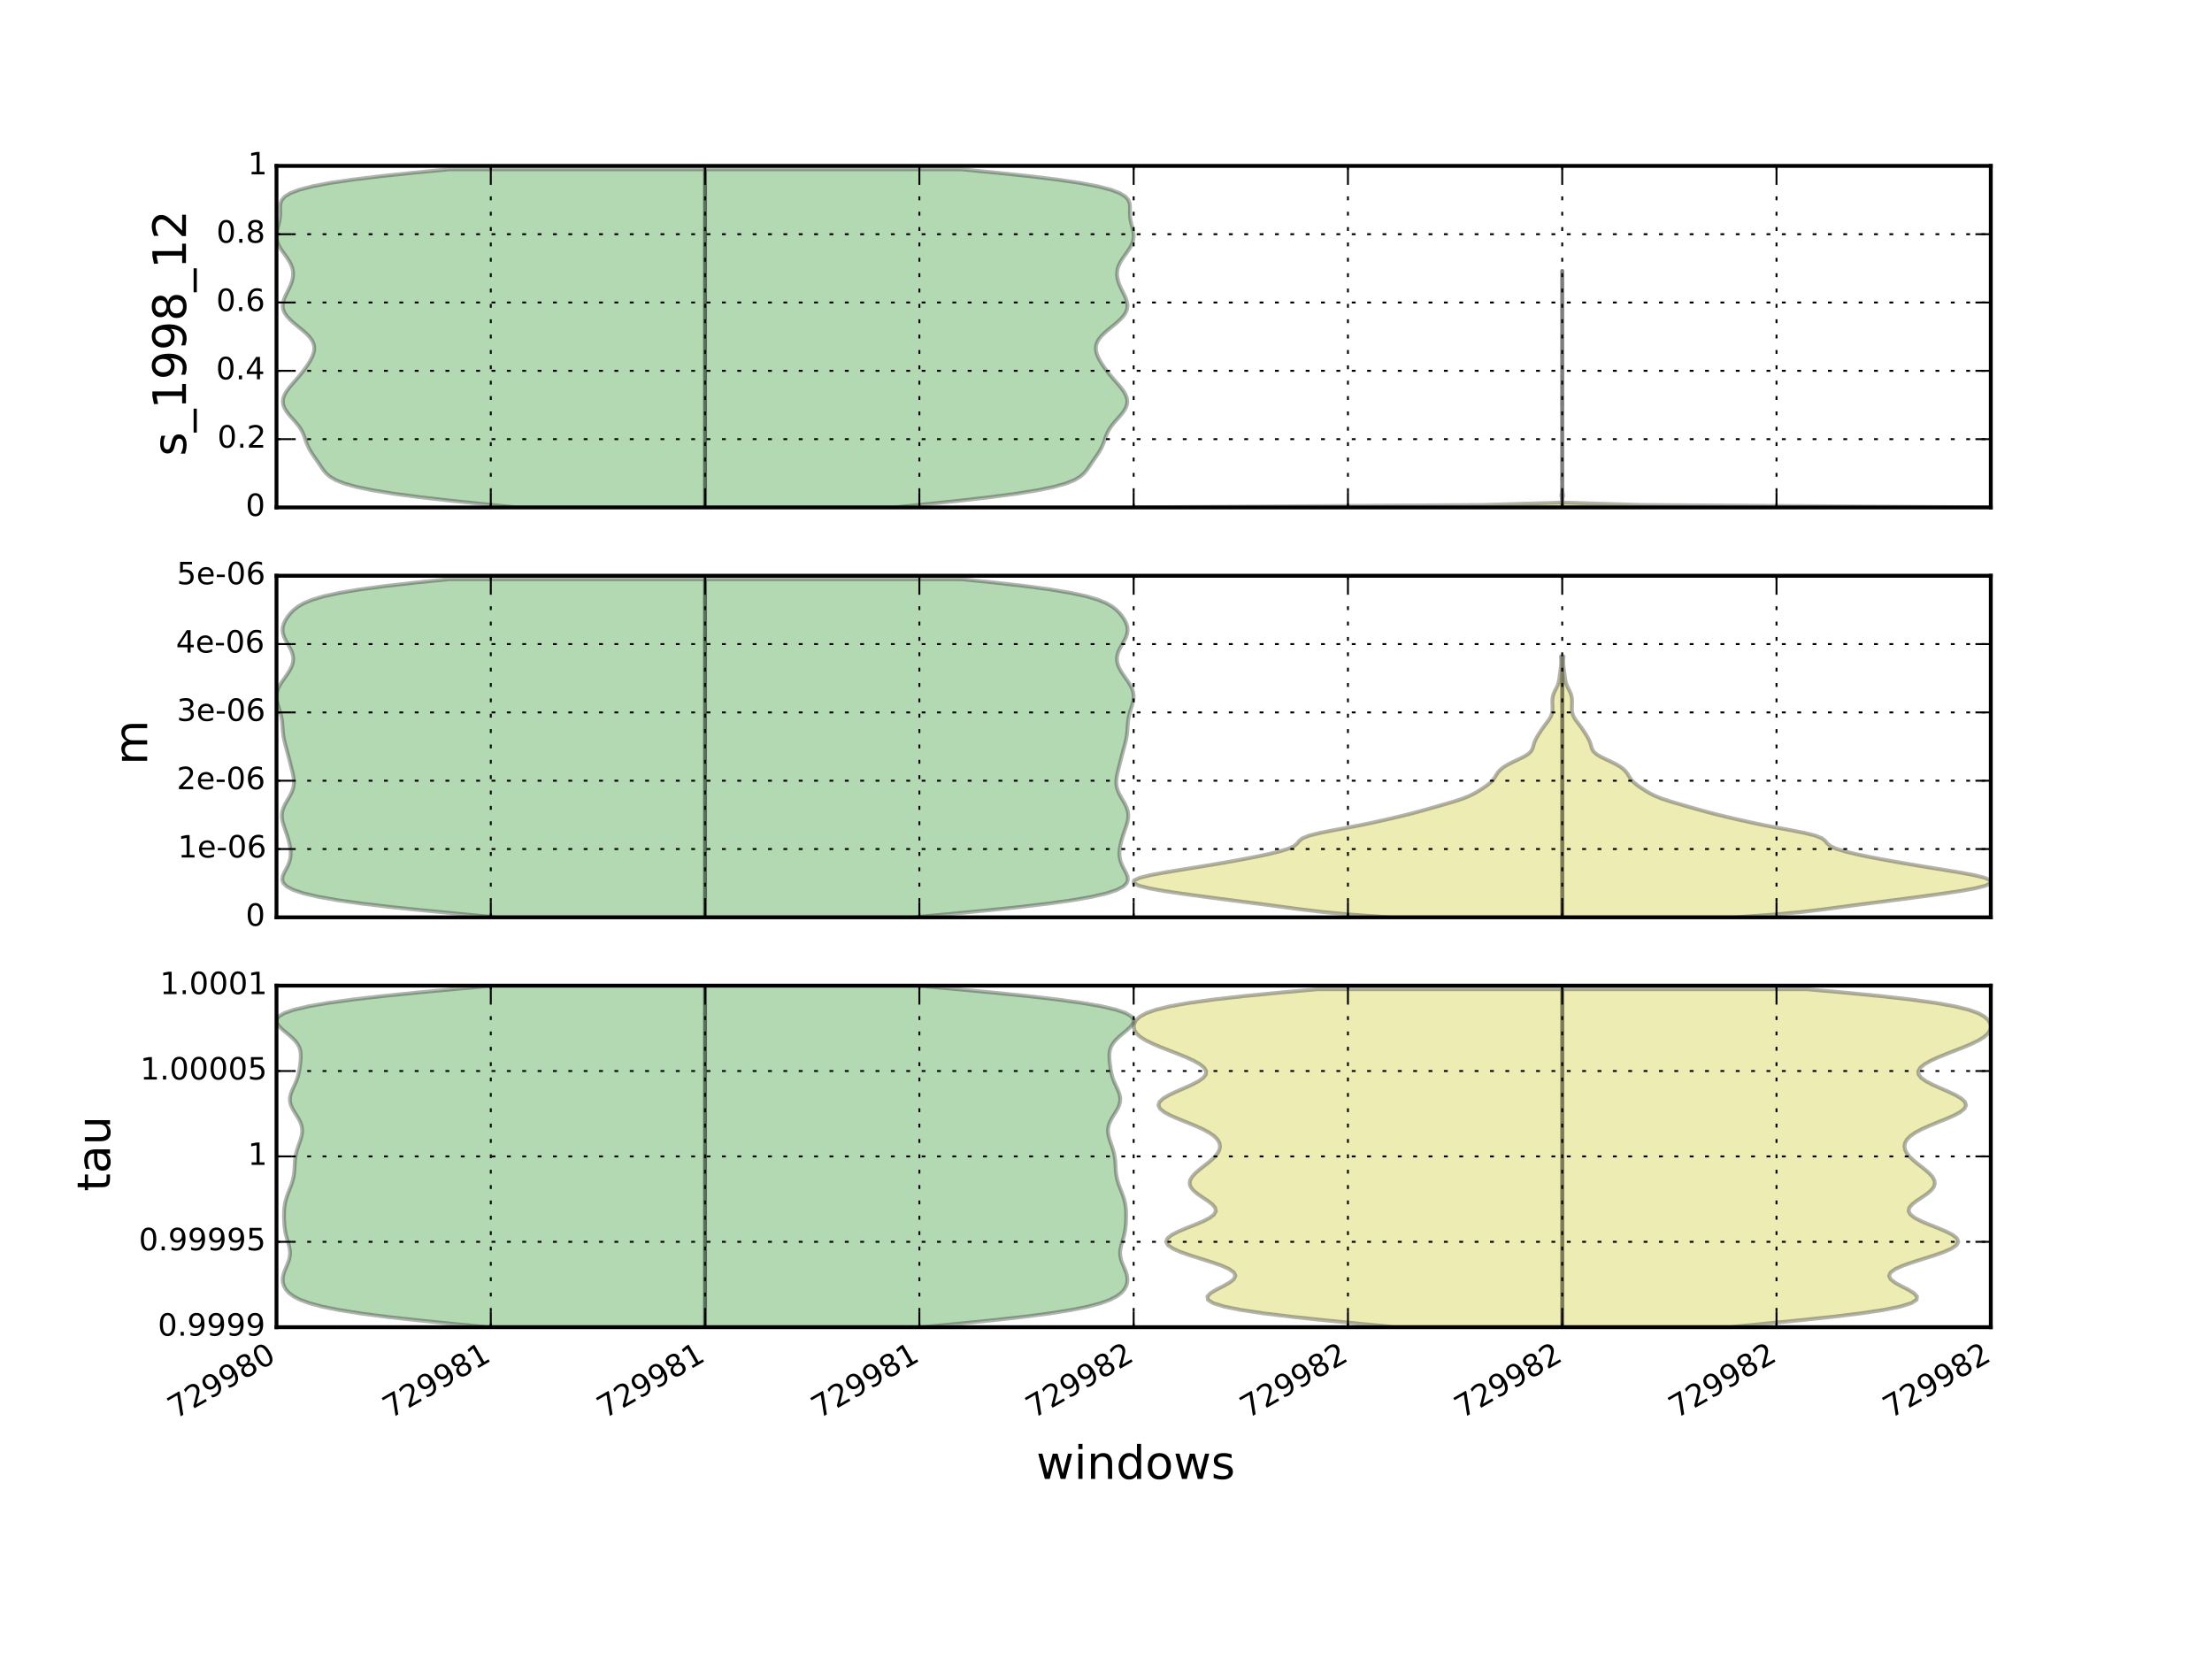 <?xml version="1.0" encoding="utf-8" standalone="no"?>
<!DOCTYPE svg PUBLIC "-//W3C//DTD SVG 1.1//EN"
  "http://www.w3.org/Graphics/SVG/1.1/DTD/svg11.dtd">
<!-- Created with matplotlib (http://matplotlib.org/) -->
<svg height="432pt" version="1.1" viewBox="0 0 576 432" width="576pt" xmlns="http://www.w3.org/2000/svg" xmlns:xlink="http://www.w3.org/1999/xlink">
 <defs>
  <style type="text/css">
*{stroke-linecap:butt;stroke-linejoin:round;}
  </style>
 </defs>
 <g id="figure_1">
  <g id="patch_1">
   <path d="
M0 432
L576 432
L576 0
L0 0
z
" style="fill:#ffffff;"/>
  </g>
  <g id="axes_1">
   <g id="patch_2">
    <path d="
M72 132.141
L518.4 132.141
L518.4 43.2
L72 43.2
z
" style="fill:#ffffff;"/>
   </g>
   <g id="PolyCollection_1">
    <defs>
     <path d="
M232.623 -299.859
L183.6 -299.859
L183.6 -300.748
L183.6 -301.638
L183.6 -302.527
L183.6 -303.416
L183.6 -304.306
L183.6 -305.195
L183.6 -306.085
L183.6 -306.974
L183.6 -307.863
L183.6 -308.753
L183.6 -309.642
L183.6 -310.532
L183.6 -311.421
L183.6 -312.31
L183.6 -313.2
L183.6 -314.089
L183.6 -314.979
L183.6 -315.868
L183.6 -316.757
L183.6 -317.647
L183.6 -318.536
L183.6 -319.426
L183.6 -320.315
L183.6 -321.204
L183.6 -322.094
L183.6 -322.983
L183.6 -323.873
L183.6 -324.762
L183.6 -325.651
L183.6 -326.541
L183.6 -327.43
L183.6 -328.32
L183.6 -329.209
L183.6 -330.098
L183.6 -330.988
L183.6 -331.877
L183.6 -332.767
L183.6 -333.656
L183.6 -334.546
L183.6 -335.435
L183.6 -336.324
L183.6 -337.214
L183.6 -338.103
L183.6 -338.993
L183.6 -339.882
L183.6 -340.771
L183.6 -341.661
L183.6 -342.55
L183.6 -343.44
L183.6 -344.329
L183.6 -345.218
L183.6 -346.108
L183.6 -346.997
L183.6 -347.887
L183.6 -348.776
L183.6 -349.665
L183.6 -350.555
L183.6 -351.444
L183.6 -352.334
L183.6 -353.223
L183.6 -354.112
L183.6 -355.002
L183.6 -355.891
L183.6 -356.781
L183.6 -357.67
L183.6 -358.559
L183.6 -359.449
L183.6 -360.338
L183.6 -361.228
L183.6 -362.117
L183.6 -363.006
L183.6 -363.896
L183.6 -364.785
L183.6 -365.675
L183.6 -366.564
L183.6 -367.453
L183.6 -368.343
L183.6 -369.232
L183.6 -370.122
L183.6 -371.011
L183.6 -371.9
L183.6 -372.79
L183.6 -373.679
L183.6 -374.569
L183.6 -375.458
L183.6 -376.347
L183.6 -377.237
L183.6 -378.126
L183.6 -379.016
L183.6 -379.905
L183.6 -380.794
L183.6 -381.684
L183.6 -382.573
L183.6 -383.463
L183.6 -384.352
L183.6 -385.241
L183.6 -386.131
L183.6 -387.02
L183.6 -387.91
L250.235 -387.91
L250.235 -387.91
L259.555 -387.02
L268.016 -386.131
L275.325 -385.241
L281.322 -384.352
L285.974 -383.463
L289.365 -382.573
L291.661 -381.684
L293.075 -380.794
L293.837 -379.905
L294.165 -379.016
L294.247 -378.126
L294.231 -377.237
L294.221 -376.347
L294.275 -375.458
L294.413 -374.569
L294.619 -373.679
L294.854 -372.79
L295.066 -371.9
L295.197 -371.011
L295.2 -370.122
L295.044 -369.232
L294.721 -368.343
L294.248 -367.453
L293.665 -366.564
L293.028 -365.675
L292.398 -364.785
L291.833 -363.896
L291.38 -363.006
L291.066 -362.117
L290.901 -361.228
L290.885 -360.338
L291.004 -359.449
L291.242 -358.559
L291.577 -357.67
L291.984 -356.781
L292.428 -355.891
L292.864 -355.002
L293.241 -354.112
L293.502 -353.223
L293.593 -352.334
L293.472 -351.444
L293.112 -350.555
L292.512 -349.665
L291.697 -348.776
L290.718 -347.887
L289.643 -346.997
L288.554 -346.108
L287.537 -345.218
L286.666 -344.329
L285.997 -343.44
L285.563 -342.55
L285.367 -341.661
L285.391 -340.771
L285.6 -339.882
L285.953 -338.993
L286.413 -338.103
L286.95 -337.214
L287.55 -336.324
L288.205 -335.435
L288.912 -334.546
L289.662 -333.656
L290.441 -332.767
L291.219 -331.877
L291.955 -330.988
L292.603 -330.098
L293.113 -329.209
L293.439 -328.32
L293.549 -327.43
L293.427 -326.541
L293.077 -325.651
L292.527 -324.762
L291.827 -323.873
L291.046 -322.983
L290.257 -322.094
L289.53 -321.204
L288.912 -320.315
L288.42 -319.426
L288.039 -318.536
L287.723 -317.647
L287.412 -316.757
L287.051 -315.868
L286.607 -314.979
L286.074 -314.089
L285.476 -313.2
L284.855 -312.31
L284.243 -311.421
L283.649 -310.532
L283.031 -309.642
L282.292 -308.753
L281.272 -307.863
L279.763 -306.974
L277.531 -306.085
L274.35 -305.195
L270.039 -304.306
L264.505 -303.416
L257.773 -302.527
L250.007 -301.638
L241.494 -300.748
L232.623 -299.859
z
" id="m41dc49ca6b" style="stroke:#000000;stroke-opacity:0.3;"/>
    </defs>
    <g clip-path="url(#pabb9301d13)">
     <use style="fill:#008000;fill-opacity:0.3;stroke:#000000;stroke-opacity:0.3;" x="0.0" xlink:href="#m41dc49ca6b" y="432.0"/>
    </g>
   </g>
   <g id="PolyCollection_2">
    <defs>
     <path d="
M134.577 -299.859
L183.6 -299.859
L183.6 -300.748
L183.6 -301.638
L183.6 -302.527
L183.6 -303.416
L183.6 -304.306
L183.6 -305.195
L183.6 -306.085
L183.6 -306.974
L183.6 -307.863
L183.6 -308.753
L183.6 -309.642
L183.6 -310.532
L183.6 -311.421
L183.6 -312.31
L183.6 -313.2
L183.6 -314.089
L183.6 -314.979
L183.6 -315.868
L183.6 -316.757
L183.6 -317.647
L183.6 -318.536
L183.6 -319.426
L183.6 -320.315
L183.6 -321.204
L183.6 -322.094
L183.6 -322.983
L183.6 -323.873
L183.6 -324.762
L183.6 -325.651
L183.6 -326.541
L183.6 -327.43
L183.6 -328.32
L183.6 -329.209
L183.6 -330.098
L183.6 -330.988
L183.6 -331.877
L183.6 -332.767
L183.6 -333.656
L183.6 -334.546
L183.6 -335.435
L183.6 -336.324
L183.6 -337.214
L183.6 -338.103
L183.6 -338.993
L183.6 -339.882
L183.6 -340.771
L183.6 -341.661
L183.6 -342.55
L183.6 -343.44
L183.6 -344.329
L183.6 -345.218
L183.6 -346.108
L183.6 -346.997
L183.6 -347.887
L183.6 -348.776
L183.6 -349.665
L183.6 -350.555
L183.6 -351.444
L183.6 -352.334
L183.6 -353.223
L183.6 -354.112
L183.6 -355.002
L183.6 -355.891
L183.6 -356.781
L183.6 -357.67
L183.6 -358.559
L183.6 -359.449
L183.6 -360.338
L183.6 -361.228
L183.6 -362.117
L183.6 -363.006
L183.6 -363.896
L183.6 -364.785
L183.6 -365.675
L183.6 -366.564
L183.6 -367.453
L183.6 -368.343
L183.6 -369.232
L183.6 -370.122
L183.6 -371.011
L183.6 -371.9
L183.6 -372.79
L183.6 -373.679
L183.6 -374.569
L183.6 -375.458
L183.6 -376.347
L183.6 -377.237
L183.6 -378.126
L183.6 -379.016
L183.6 -379.905
L183.6 -380.794
L183.6 -381.684
L183.6 -382.573
L183.6 -383.463
L183.6 -384.352
L183.6 -385.241
L183.6 -386.131
L183.6 -387.02
L183.6 -387.91
L116.965 -387.91
L116.965 -387.91
L107.645 -387.02
L99.184 -386.131
L91.874 -385.241
L85.878 -384.352
L81.226 -383.463
L77.835 -382.573
L75.539 -381.684
L74.125 -380.794
L73.363 -379.905
L73.035 -379.016
L72.953 -378.126
L72.969 -377.237
L72.98 -376.347
L72.925 -375.458
L72.787 -374.569
L72.581 -373.679
L72.346 -372.79
L72.134 -371.9
L72.003 -371.011
L72 -370.122
L72.156 -369.232
L72.479 -368.343
L72.952 -367.453
L73.535 -366.564
L74.172 -365.675
L74.802 -364.785
L75.367 -363.896
L75.82 -363.006
L76.135 -362.117
L76.299 -361.228
L76.315 -360.338
L76.196 -359.449
L75.958 -358.559
L75.623 -357.67
L75.216 -356.781
L74.772 -355.891
L74.336 -355.002
L73.959 -354.112
L73.698 -353.223
L73.606 -352.334
L73.728 -351.444
L74.088 -350.555
L74.688 -349.665
L75.503 -348.776
L76.482 -347.887
L77.558 -346.997
L78.646 -346.108
L79.663 -345.218
L80.534 -344.329
L81.203 -343.44
L81.637 -342.55
L81.833 -341.661
L81.809 -340.771
L81.6 -339.882
L81.247 -338.993
L80.787 -338.103
L80.249 -337.214
L79.65 -336.324
L78.995 -335.435
L78.288 -334.546
L77.537 -333.656
L76.759 -332.767
L75.981 -331.877
L75.245 -330.988
L74.597 -330.098
L74.088 -329.209
L73.761 -328.32
L73.65 -327.43
L73.773 -326.541
L74.123 -325.651
L74.673 -324.762
L75.373 -323.873
L76.154 -322.983
L76.943 -322.094
L77.67 -321.204
L78.288 -320.315
L78.779 -319.426
L79.161 -318.536
L79.477 -317.647
L79.788 -316.757
L80.149 -315.868
L80.593 -314.979
L81.126 -314.089
L81.724 -313.2
L82.346 -312.31
L82.957 -311.421
L83.551 -310.532
L84.168 -309.642
L84.908 -308.753
L85.928 -307.863
L87.437 -306.974
L89.669 -306.085
L92.85 -305.195
L97.162 -304.306
L102.695 -303.416
L109.427 -302.527
L117.193 -301.638
L125.706 -300.748
L134.577 -299.859
z
" id="me307acf891" style="stroke:#000000;stroke-opacity:0.3;"/>
    </defs>
    <g clip-path="url(#pabb9301d13)">
     <use style="fill:#008000;fill-opacity:0.3;stroke:#000000;stroke-opacity:0.3;" x="0.0" xlink:href="#me307acf891" y="432.0"/>
    </g>
   </g>
   <g id="PolyCollection_3">
    <defs>
     <path d="
M518.4 -299.889
L406.8 -299.889
L406.8 -300.51
L406.8 -301.132
L406.8 -301.754
L406.8 -302.376
L406.8 -302.998
L406.8 -303.62
L406.8 -304.242
L406.8 -304.864
L406.8 -305.486
L406.8 -306.108
L406.8 -306.73
L406.8 -307.352
L406.8 -307.974
L406.8 -308.596
L406.8 -309.217
L406.8 -309.839
L406.8 -310.461
L406.8 -311.083
L406.8 -311.705
L406.8 -312.327
L406.8 -312.949
L406.8 -313.571
L406.8 -314.193
L406.8 -314.815
L406.8 -315.437
L406.8 -316.059
L406.8 -316.681
L406.8 -317.302
L406.8 -317.924
L406.8 -318.546
L406.8 -319.168
L406.8 -319.79
L406.8 -320.412
L406.8 -321.034
L406.8 -321.656
L406.8 -322.278
L406.8 -322.9
L406.8 -323.522
L406.8 -324.144
L406.8 -324.766
L406.8 -325.388
L406.8 -326.009
L406.8 -326.631
L406.8 -327.253
L406.8 -327.875
L406.8 -328.497
L406.8 -329.119
L406.8 -329.741
L406.8 -330.363
L406.8 -330.985
L406.8 -331.607
L406.8 -332.229
L406.8 -332.851
L406.8 -333.473
L406.8 -334.094
L406.8 -334.716
L406.8 -335.338
L406.8 -335.96
L406.8 -336.582
L406.8 -337.204
L406.8 -337.826
L406.8 -338.448
L406.8 -339.07
L406.8 -339.692
L406.8 -340.314
L406.8 -340.936
L406.8 -341.558
L406.8 -342.18
L406.8 -342.801
L406.8 -343.423
L406.8 -344.045
L406.8 -344.667
L406.8 -345.289
L406.8 -345.911
L406.8 -346.533
L406.8 -347.155
L406.8 -347.777
L406.8 -348.399
L406.8 -349.021
L406.8 -349.643
L406.8 -350.265
L406.8 -350.886
L406.8 -351.508
L406.8 -352.13
L406.8 -352.752
L406.8 -353.374
L406.8 -353.996
L406.8 -354.618
L406.8 -355.24
L406.8 -355.862
L406.8 -356.484
L406.8 -357.106
L406.8 -357.728
L406.8 -358.35
L406.8 -358.972
L406.8 -359.593
L406.8 -360.215
L406.8 -360.837
L406.8 -361.459
L406.801 -361.459
L406.801 -361.459
L406.8 -360.837
L406.8 -360.215
L406.8 -359.593
L406.8 -358.972
L406.8 -358.35
L406.8 -357.728
L406.8 -357.106
L406.8 -356.484
L406.8 -355.862
L406.8 -355.24
L406.8 -354.618
L406.8 -353.996
L406.8 -353.374
L406.8 -352.752
L406.8 -352.13
L406.801 -351.508
L406.816 -350.886
L406.802 -350.265
L406.8 -349.643
L406.8 -349.021
L406.8 -348.399
L406.8 -347.777
L406.8 -347.155
L406.8 -346.533
L406.8 -345.911
L406.8 -345.289
L406.82 -344.667
L406.824 -344.045
L406.8 -343.423
L406.8 -342.801
L406.8 -342.18
L406.8 -341.558
L406.8 -340.936
L406.8 -340.314
L406.831 -339.692
L406.839 -339.07
L406.8 -338.448
L406.815 -337.826
L406.829 -337.204
L406.8 -336.582
L406.8 -335.96
L406.8 -335.338
L406.8 -334.716
L406.8 -334.094
L406.8 -333.473
L406.8 -332.851
L406.8 -332.229
L406.8 -331.607
L406.8 -330.985
L406.8 -330.363
L406.8 -329.741
L406.803 -329.119
L406.865 -328.497
L406.815 -327.875
L406.834 -327.253
L406.855 -326.631
L406.802 -326.009
L406.808 -325.388
L406.827 -324.766
L406.801 -324.144
L406.8 -323.522
L406.8 -322.9
L406.8 -322.278
L406.8 -321.656
L406.8 -321.034
L406.8 -320.412
L406.8 -319.79
L406.8 -319.168
L406.8 -318.546
L406.8 -317.924
L406.801 -317.302
L406.808 -316.681
L406.8 -316.059
L406.8 -315.437
L406.8 -314.815
L406.8 -314.193
L406.8 -313.571
L406.809 -312.949
L406.818 -312.327
L406.823 -311.705
L406.804 -311.083
L406.8 -310.461
L406.8 -309.839
L406.8 -309.217
L406.8 -308.596
L406.803 -307.974
L406.854 -307.352
L406.808 -306.73
L406.8 -306.108
L406.805 -305.486
L406.825 -304.864
L406.826 -304.242
L406.904 -303.62
L407.045 -302.998
L406.868 -302.376
L406.848 -301.754
L406.837 -301.132
L427.434 -300.51
L518.4 -299.889
z
" id="m618188e47b" style="stroke:#000000;stroke-opacity:0.3;"/>
    </defs>
    <g clip-path="url(#pabb9301d13)">
     <use style="fill:#bfbf00;fill-opacity:0.3;stroke:#000000;stroke-opacity:0.3;" x="0.0" xlink:href="#m618188e47b" y="432.0"/>
    </g>
   </g>
   <g id="PolyCollection_4">
    <defs>
     <path d="
M295.2 -299.889
L406.8 -299.889
L406.8 -300.51
L406.8 -301.132
L406.8 -301.754
L406.8 -302.376
L406.8 -302.998
L406.8 -303.62
L406.8 -304.242
L406.8 -304.864
L406.8 -305.486
L406.8 -306.108
L406.8 -306.73
L406.8 -307.352
L406.8 -307.974
L406.8 -308.596
L406.8 -309.217
L406.8 -309.839
L406.8 -310.461
L406.8 -311.083
L406.8 -311.705
L406.8 -312.327
L406.8 -312.949
L406.8 -313.571
L406.8 -314.193
L406.8 -314.815
L406.8 -315.437
L406.8 -316.059
L406.8 -316.681
L406.8 -317.302
L406.8 -317.924
L406.8 -318.546
L406.8 -319.168
L406.8 -319.79
L406.8 -320.412
L406.8 -321.034
L406.8 -321.656
L406.8 -322.278
L406.8 -322.9
L406.8 -323.522
L406.8 -324.144
L406.8 -324.766
L406.8 -325.388
L406.8 -326.009
L406.8 -326.631
L406.8 -327.253
L406.8 -327.875
L406.8 -328.497
L406.8 -329.119
L406.8 -329.741
L406.8 -330.363
L406.8 -330.985
L406.8 -331.607
L406.8 -332.229
L406.8 -332.851
L406.8 -333.473
L406.8 -334.094
L406.8 -334.716
L406.8 -335.338
L406.8 -335.96
L406.8 -336.582
L406.8 -337.204
L406.8 -337.826
L406.8 -338.448
L406.8 -339.07
L406.8 -339.692
L406.8 -340.314
L406.8 -340.936
L406.8 -341.558
L406.8 -342.18
L406.8 -342.801
L406.8 -343.423
L406.8 -344.045
L406.8 -344.667
L406.8 -345.289
L406.8 -345.911
L406.8 -346.533
L406.8 -347.155
L406.8 -347.777
L406.8 -348.399
L406.8 -349.021
L406.8 -349.643
L406.8 -350.265
L406.8 -350.886
L406.8 -351.508
L406.8 -352.13
L406.8 -352.752
L406.8 -353.374
L406.8 -353.996
L406.8 -354.618
L406.8 -355.24
L406.8 -355.862
L406.8 -356.484
L406.8 -357.106
L406.8 -357.728
L406.8 -358.35
L406.8 -358.972
L406.8 -359.593
L406.8 -360.215
L406.8 -360.837
L406.8 -361.459
L406.799 -361.459
L406.799 -361.459
L406.8 -360.837
L406.8 -360.215
L406.8 -359.593
L406.8 -358.972
L406.8 -358.35
L406.8 -357.728
L406.8 -357.106
L406.8 -356.484
L406.8 -355.862
L406.8 -355.24
L406.8 -354.618
L406.8 -353.996
L406.8 -353.374
L406.8 -352.752
L406.8 -352.13
L406.799 -351.508
L406.784 -350.886
L406.798 -350.265
L406.8 -349.643
L406.8 -349.021
L406.8 -348.399
L406.8 -347.777
L406.8 -347.155
L406.8 -346.533
L406.8 -345.911
L406.8 -345.289
L406.78 -344.667
L406.776 -344.045
L406.8 -343.423
L406.8 -342.801
L406.8 -342.18
L406.8 -341.558
L406.8 -340.936
L406.8 -340.314
L406.769 -339.692
L406.761 -339.07
L406.8 -338.448
L406.785 -337.826
L406.771 -337.204
L406.8 -336.582
L406.8 -335.96
L406.8 -335.338
L406.8 -334.716
L406.8 -334.094
L406.8 -333.473
L406.8 -332.851
L406.8 -332.229
L406.8 -331.607
L406.8 -330.985
L406.8 -330.363
L406.8 -329.741
L406.797 -329.119
L406.735 -328.497
L406.785 -327.875
L406.766 -327.253
L406.745 -326.631
L406.798 -326.009
L406.792 -325.388
L406.773 -324.766
L406.799 -324.144
L406.8 -323.522
L406.8 -322.9
L406.8 -322.278
L406.8 -321.656
L406.8 -321.034
L406.8 -320.412
L406.8 -319.79
L406.8 -319.168
L406.8 -318.546
L406.8 -317.924
L406.799 -317.302
L406.792 -316.681
L406.8 -316.059
L406.8 -315.437
L406.8 -314.815
L406.8 -314.193
L406.8 -313.571
L406.791 -312.949
L406.782 -312.327
L406.777 -311.705
L406.796 -311.083
L406.8 -310.461
L406.8 -309.839
L406.8 -309.217
L406.8 -308.596
L406.797 -307.974
L406.746 -307.352
L406.792 -306.73
L406.8 -306.108
L406.795 -305.486
L406.775 -304.864
L406.774 -304.242
L406.696 -303.62
L406.555 -302.998
L406.732 -302.376
L406.752 -301.754
L406.763 -301.132
L386.166 -300.51
L295.2 -299.889
z
" id="mb19c4dc332" style="stroke:#000000;stroke-opacity:0.3;"/>
    </defs>
    <g clip-path="url(#pabb9301d13)">
     <use style="fill:#bfbf00;fill-opacity:0.3;stroke:#000000;stroke-opacity:0.3;" x="0.0" xlink:href="#mb19c4dc332" y="432.0"/>
    </g>
   </g>
   <g id="patch_3">
    <path d="
M72 43.2
L518.4 43.2" style="fill:none;stroke:#000000;stroke-linecap:square;stroke-linejoin:miter;"/>
   </g>
   <g id="patch_4">
    <path d="
M518.4 132.141
L518.4 43.2" style="fill:none;stroke:#000000;stroke-linecap:square;stroke-linejoin:miter;"/>
   </g>
   <g id="patch_5">
    <path d="
M72 132.141
L518.4 132.141" style="fill:none;stroke:#000000;stroke-linecap:square;stroke-linejoin:miter;"/>
   </g>
   <g id="patch_6">
    <path d="
M72 132.141
L72 43.2" style="fill:none;stroke:#000000;stroke-linecap:square;stroke-linejoin:miter;"/>
   </g>
   <g id="matplotlib.axis_1">
    <g id="xtick_1">
     <g id="line2d_1">
      <path clip-path="url(#pabb9301d13)" d="
M72 132.141
L72 43.2" style="fill:none;stroke:#000000;stroke-dasharray:1,3;stroke-dashoffset:0.0;stroke-width:0.5;"/>
     </g>
     <g id="line2d_2">
      <defs>
       <path d="
M0 0
L0 -4" id="m93b0483c22" style="stroke:#000000;stroke-width:0.5;"/>
      </defs>
      <g>
       <use style="stroke:#000000;stroke-width:0.5;" x="72.0" xlink:href="#m93b0483c22" y="132.141"/>
      </g>
     </g>
     <g id="line2d_3">
      <defs>
       <path d="
M0 0
L0 4" id="m741efc42ff" style="stroke:#000000;stroke-width:0.5;"/>
      </defs>
      <g>
       <use style="stroke:#000000;stroke-width:0.5;" x="72.0" xlink:href="#m741efc42ff" y="43.2"/>
      </g>
     </g>
    </g>
    <g id="xtick_2">
     <g id="line2d_4">
      <path clip-path="url(#pabb9301d13)" d="
M127.8 132.141
L127.8 43.2" style="fill:none;stroke:#000000;stroke-dasharray:1,3;stroke-dashoffset:0.0;stroke-width:0.5;"/>
     </g>
     <g id="line2d_5">
      <g>
       <use style="stroke:#000000;stroke-width:0.5;" x="127.8" xlink:href="#m93b0483c22" y="132.141"/>
      </g>
     </g>
     <g id="line2d_6">
      <g>
       <use style="stroke:#000000;stroke-width:0.5;" x="127.8" xlink:href="#m741efc42ff" y="43.2"/>
      </g>
     </g>
    </g>
    <g id="xtick_3">
     <g id="line2d_7">
      <path clip-path="url(#pabb9301d13)" d="
M183.6 132.141
L183.6 43.2" style="fill:none;stroke:#000000;stroke-dasharray:1,3;stroke-dashoffset:0.0;stroke-width:0.5;"/>
     </g>
     <g id="line2d_8">
      <g>
       <use style="stroke:#000000;stroke-width:0.5;" x="183.6" xlink:href="#m93b0483c22" y="132.141"/>
      </g>
     </g>
     <g id="line2d_9">
      <g>
       <use style="stroke:#000000;stroke-width:0.5;" x="183.6" xlink:href="#m741efc42ff" y="43.2"/>
      </g>
     </g>
    </g>
    <g id="xtick_4">
     <g id="line2d_10">
      <path clip-path="url(#pabb9301d13)" d="
M239.4 132.141
L239.4 43.2" style="fill:none;stroke:#000000;stroke-dasharray:1,3;stroke-dashoffset:0.0;stroke-width:0.5;"/>
     </g>
     <g id="line2d_11">
      <g>
       <use style="stroke:#000000;stroke-width:0.5;" x="239.4" xlink:href="#m93b0483c22" y="132.141"/>
      </g>
     </g>
     <g id="line2d_12">
      <g>
       <use style="stroke:#000000;stroke-width:0.5;" x="239.4" xlink:href="#m741efc42ff" y="43.2"/>
      </g>
     </g>
    </g>
    <g id="xtick_5">
     <g id="line2d_13">
      <path clip-path="url(#pabb9301d13)" d="
M295.2 132.141
L295.2 43.2" style="fill:none;stroke:#000000;stroke-dasharray:1,3;stroke-dashoffset:0.0;stroke-width:0.5;"/>
     </g>
     <g id="line2d_14">
      <g>
       <use style="stroke:#000000;stroke-width:0.5;" x="295.2" xlink:href="#m93b0483c22" y="132.141"/>
      </g>
     </g>
     <g id="line2d_15">
      <g>
       <use style="stroke:#000000;stroke-width:0.5;" x="295.2" xlink:href="#m741efc42ff" y="43.2"/>
      </g>
     </g>
    </g>
    <g id="xtick_6">
     <g id="line2d_16">
      <path clip-path="url(#pabb9301d13)" d="
M351 132.141
L351 43.2" style="fill:none;stroke:#000000;stroke-dasharray:1,3;stroke-dashoffset:0.0;stroke-width:0.5;"/>
     </g>
     <g id="line2d_17">
      <g>
       <use style="stroke:#000000;stroke-width:0.5;" x="351.0" xlink:href="#m93b0483c22" y="132.141"/>
      </g>
     </g>
     <g id="line2d_18">
      <g>
       <use style="stroke:#000000;stroke-width:0.5;" x="351.0" xlink:href="#m741efc42ff" y="43.2"/>
      </g>
     </g>
    </g>
    <g id="xtick_7">
     <g id="line2d_19">
      <path clip-path="url(#pabb9301d13)" d="
M406.8 132.141
L406.8 43.2" style="fill:none;stroke:#000000;stroke-dasharray:1,3;stroke-dashoffset:0.0;stroke-width:0.5;"/>
     </g>
     <g id="line2d_20">
      <g>
       <use style="stroke:#000000;stroke-width:0.5;" x="406.8" xlink:href="#m93b0483c22" y="132.141"/>
      </g>
     </g>
     <g id="line2d_21">
      <g>
       <use style="stroke:#000000;stroke-width:0.5;" x="406.8" xlink:href="#m741efc42ff" y="43.2"/>
      </g>
     </g>
    </g>
    <g id="xtick_8">
     <g id="line2d_22">
      <path clip-path="url(#pabb9301d13)" d="
M462.6 132.141
L462.6 43.2" style="fill:none;stroke:#000000;stroke-dasharray:1,3;stroke-dashoffset:0.0;stroke-width:0.5;"/>
     </g>
     <g id="line2d_23">
      <g>
       <use style="stroke:#000000;stroke-width:0.5;" x="462.6" xlink:href="#m93b0483c22" y="132.141"/>
      </g>
     </g>
     <g id="line2d_24">
      <g>
       <use style="stroke:#000000;stroke-width:0.5;" x="462.6" xlink:href="#m741efc42ff" y="43.2"/>
      </g>
     </g>
    </g>
    <g id="xtick_9">
     <g id="line2d_25">
      <path clip-path="url(#pabb9301d13)" d="
M518.4 132.141
L518.4 43.2" style="fill:none;stroke:#000000;stroke-dasharray:1,3;stroke-dashoffset:0.0;stroke-width:0.5;"/>
     </g>
     <g id="line2d_26">
      <g>
       <use style="stroke:#000000;stroke-width:0.5;" x="518.4" xlink:href="#m93b0483c22" y="132.141"/>
      </g>
     </g>
     <g id="line2d_27">
      <g>
       <use style="stroke:#000000;stroke-width:0.5;" x="518.4" xlink:href="#m741efc42ff" y="43.2"/>
      </g>
     </g>
    </g>
   </g>
   <g id="matplotlib.axis_2">
    <g id="ytick_1">
     <g id="line2d_28">
      <path clip-path="url(#pabb9301d13)" d="
M72 132.141
L518.4 132.141" style="fill:none;stroke:#000000;stroke-dasharray:1,3;stroke-dashoffset:0.0;stroke-width:0.5;"/>
     </g>
     <g id="line2d_29">
      <defs>
       <path d="
M0 0
L4 0" id="m728421d6d4" style="stroke:#000000;stroke-width:0.5;"/>
      </defs>
      <g>
       <use style="stroke:#000000;stroke-width:0.5;" x="72.0" xlink:href="#m728421d6d4" y="132.141"/>
      </g>
     </g>
     <g id="line2d_30">
      <defs>
       <path d="
M0 0
L-4 0" id="mcb0005524f" style="stroke:#000000;stroke-width:0.5;"/>
      </defs>
      <g>
       <use style="stroke:#000000;stroke-width:0.5;" x="518.4" xlink:href="#mcb0005524f" y="132.141"/>
      </g>
     </g>
     <g id="text_1">
      <!-- 0 -->
      <defs>
       <path d="
M31.781 66.406
Q24.172 66.406 20.328 58.906
Q16.5 51.422 16.5 36.375
Q16.5 21.391 20.328 13.891
Q24.172 6.391 31.781 6.391
Q39.453 6.391 43.281 13.891
Q47.125 21.391 47.125 36.375
Q47.125 51.422 43.281 58.906
Q39.453 66.406 31.781 66.406
M31.781 74.219
Q44.047 74.219 50.516 64.516
Q56.984 54.828 56.984 36.375
Q56.984 17.969 50.516 8.266
Q44.047 -1.422 31.781 -1.422
Q19.531 -1.422 13.062 8.266
Q6.594 17.969 6.594 36.375
Q6.594 54.828 13.062 64.516
Q19.531 74.219 31.781 74.219" id="BitstreamVeraSans-Roman-30"/>
      </defs>
      <g transform="translate(63.969 134.349)scale(0.08 -0.08)">
       <use xlink:href="#BitstreamVeraSans-Roman-30"/>
      </g>
     </g>
    </g>
    <g id="ytick_2">
     <g id="line2d_31">
      <path clip-path="url(#pabb9301d13)" d="
M72 114.353
L518.4 114.353" style="fill:none;stroke:#000000;stroke-dasharray:1,3;stroke-dashoffset:0.0;stroke-width:0.5;"/>
     </g>
     <g id="line2d_32">
      <g>
       <use style="stroke:#000000;stroke-width:0.5;" x="72.0" xlink:href="#m728421d6d4" y="114.353"/>
      </g>
     </g>
     <g id="line2d_33">
      <g>
       <use style="stroke:#000000;stroke-width:0.5;" x="518.4" xlink:href="#mcb0005524f" y="114.353"/>
      </g>
     </g>
     <g id="text_2">
      <!-- 0.2 -->
      <defs>
       <path d="
M19.188 8.297
L53.609 8.297
L53.609 0
L7.328 0
L7.328 8.297
Q12.938 14.109 22.625 23.891
Q32.328 33.688 34.812 36.531
Q39.547 41.844 41.422 45.531
Q43.312 49.219 43.312 52.781
Q43.312 58.594 39.234 62.25
Q35.156 65.922 28.609 65.922
Q23.969 65.922 18.812 64.312
Q13.672 62.703 7.812 59.422
L7.812 69.391
Q13.766 71.781 18.938 73
Q24.125 74.219 28.422 74.219
Q39.75 74.219 46.484 68.547
Q53.219 62.891 53.219 53.422
Q53.219 48.922 51.531 44.891
Q49.859 40.875 45.406 35.406
Q44.188 33.984 37.641 27.219
Q31.109 20.453 19.188 8.297" id="BitstreamVeraSans-Roman-32"/>
       <path d="
M10.688 12.406
L21 12.406
L21 0
L10.688 0
z
" id="BitstreamVeraSans-Roman-2e"/>
      </defs>
      <g transform="translate(56.606 116.56)scale(0.08 -0.08)">
       <use xlink:href="#BitstreamVeraSans-Roman-30"/>
       <use x="63.623" xlink:href="#BitstreamVeraSans-Roman-2e"/>
       <use x="95.41" xlink:href="#BitstreamVeraSans-Roman-32"/>
      </g>
     </g>
    </g>
    <g id="ytick_3">
     <g id="line2d_34">
      <path clip-path="url(#pabb9301d13)" d="
M72 96.565
L518.4 96.565" style="fill:none;stroke:#000000;stroke-dasharray:1,3;stroke-dashoffset:0.0;stroke-width:0.5;"/>
     </g>
     <g id="line2d_35">
      <g>
       <use style="stroke:#000000;stroke-width:0.5;" x="72.0" xlink:href="#m728421d6d4" y="96.565"/>
      </g>
     </g>
     <g id="line2d_36">
      <g>
       <use style="stroke:#000000;stroke-width:0.5;" x="518.4" xlink:href="#mcb0005524f" y="96.565"/>
      </g>
     </g>
     <g id="text_3">
      <!-- 0.4 -->
      <defs>
       <path d="
M37.797 64.312
L12.891 25.391
L37.797 25.391
z

M35.203 72.906
L47.609 72.906
L47.609 25.391
L58.016 25.391
L58.016 17.188
L47.609 17.188
L47.609 0
L37.797 0
L37.797 17.188
L4.891 17.188
L4.891 26.703
z
" id="BitstreamVeraSans-Roman-34"/>
      </defs>
      <g transform="translate(56.254 98.772)scale(0.08 -0.08)">
       <use xlink:href="#BitstreamVeraSans-Roman-30"/>
       <use x="63.623" xlink:href="#BitstreamVeraSans-Roman-2e"/>
       <use x="95.41" xlink:href="#BitstreamVeraSans-Roman-34"/>
      </g>
     </g>
    </g>
    <g id="ytick_4">
     <g id="line2d_37">
      <path clip-path="url(#pabb9301d13)" d="
M72 78.776
L518.4 78.776" style="fill:none;stroke:#000000;stroke-dasharray:1,3;stroke-dashoffset:0.0;stroke-width:0.5;"/>
     </g>
     <g id="line2d_38">
      <g>
       <use style="stroke:#000000;stroke-width:0.5;" x="72.0" xlink:href="#m728421d6d4" y="78.776"/>
      </g>
     </g>
     <g id="line2d_39">
      <g>
       <use style="stroke:#000000;stroke-width:0.5;" x="518.4" xlink:href="#mcb0005524f" y="78.776"/>
      </g>
     </g>
     <g id="text_4">
      <!-- 0.6 -->
      <defs>
       <path d="
M33.016 40.375
Q26.375 40.375 22.484 35.828
Q18.609 31.297 18.609 23.391
Q18.609 15.531 22.484 10.953
Q26.375 6.391 33.016 6.391
Q39.656 6.391 43.531 10.953
Q47.406 15.531 47.406 23.391
Q47.406 31.297 43.531 35.828
Q39.656 40.375 33.016 40.375
M52.594 71.297
L52.594 62.312
Q48.875 64.062 45.094 64.984
Q41.312 65.922 37.594 65.922
Q27.828 65.922 22.672 59.328
Q17.531 52.734 16.797 39.406
Q19.672 43.656 24.016 45.922
Q28.375 48.188 33.594 48.188
Q44.578 48.188 50.953 41.516
Q57.328 34.859 57.328 23.391
Q57.328 12.156 50.688 5.359
Q44.047 -1.422 33.016 -1.422
Q20.359 -1.422 13.672 8.266
Q6.984 17.969 6.984 36.375
Q6.984 53.656 15.188 63.938
Q23.391 74.219 37.203 74.219
Q40.922 74.219 44.703 73.484
Q48.484 72.75 52.594 71.297" id="BitstreamVeraSans-Roman-36"/>
      </defs>
      <g transform="translate(56.309 80.984)scale(0.08 -0.08)">
       <use xlink:href="#BitstreamVeraSans-Roman-30"/>
       <use x="63.623" xlink:href="#BitstreamVeraSans-Roman-2e"/>
       <use x="95.41" xlink:href="#BitstreamVeraSans-Roman-36"/>
      </g>
     </g>
    </g>
    <g id="ytick_5">
     <g id="line2d_40">
      <path clip-path="url(#pabb9301d13)" d="
M72 60.988
L518.4 60.988" style="fill:none;stroke:#000000;stroke-dasharray:1,3;stroke-dashoffset:0.0;stroke-width:0.5;"/>
     </g>
     <g id="line2d_41">
      <g>
       <use style="stroke:#000000;stroke-width:0.5;" x="72.0" xlink:href="#m728421d6d4" y="60.988"/>
      </g>
     </g>
     <g id="line2d_42">
      <g>
       <use style="stroke:#000000;stroke-width:0.5;" x="518.4" xlink:href="#mcb0005524f" y="60.988"/>
      </g>
     </g>
     <g id="text_5">
      <!-- 0.8 -->
      <defs>
       <path d="
M31.781 34.625
Q24.75 34.625 20.719 30.859
Q16.703 27.094 16.703 20.516
Q16.703 13.922 20.719 10.156
Q24.75 6.391 31.781 6.391
Q38.812 6.391 42.859 10.172
Q46.922 13.969 46.922 20.516
Q46.922 27.094 42.891 30.859
Q38.875 34.625 31.781 34.625
M21.922 38.812
Q15.578 40.375 12.031 44.719
Q8.5 49.078 8.5 55.328
Q8.5 64.062 14.719 69.141
Q20.953 74.219 31.781 74.219
Q42.672 74.219 48.875 69.141
Q55.078 64.062 55.078 55.328
Q55.078 49.078 51.531 44.719
Q48 40.375 41.703 38.812
Q48.828 37.156 52.797 32.312
Q56.781 27.484 56.781 20.516
Q56.781 9.906 50.312 4.234
Q43.844 -1.422 31.781 -1.422
Q19.734 -1.422 13.25 4.234
Q6.781 9.906 6.781 20.516
Q6.781 27.484 10.781 32.312
Q14.797 37.156 21.922 38.812
M18.312 54.391
Q18.312 48.734 21.844 45.562
Q25.391 42.391 31.781 42.391
Q38.141 42.391 41.719 45.562
Q45.312 48.734 45.312 54.391
Q45.312 60.062 41.719 63.234
Q38.141 66.406 31.781 66.406
Q25.391 66.406 21.844 63.234
Q18.312 60.062 18.312 54.391" id="BitstreamVeraSans-Roman-38"/>
      </defs>
      <g transform="translate(56.352 63.196)scale(0.08 -0.08)">
       <use xlink:href="#BitstreamVeraSans-Roman-30"/>
       <use x="63.623" xlink:href="#BitstreamVeraSans-Roman-2e"/>
       <use x="95.41" xlink:href="#BitstreamVeraSans-Roman-38"/>
      </g>
     </g>
    </g>
    <g id="ytick_6">
     <g id="line2d_43">
      <path clip-path="url(#pabb9301d13)" d="
M72 43.2
L518.4 43.2" style="fill:none;stroke:#000000;stroke-dasharray:1,3;stroke-dashoffset:0.0;stroke-width:0.5;"/>
     </g>
     <g id="line2d_44">
      <g>
       <use style="stroke:#000000;stroke-width:0.5;" x="72.0" xlink:href="#m728421d6d4" y="43.2"/>
      </g>
     </g>
     <g id="line2d_45">
      <g>
       <use style="stroke:#000000;stroke-width:0.5;" x="518.4" xlink:href="#mcb0005524f" y="43.2"/>
      </g>
     </g>
     <g id="text_6">
      <!-- 1 -->
      <defs>
       <path d="
M12.406 8.297
L28.516 8.297
L28.516 63.922
L10.984 60.406
L10.984 69.391
L28.422 72.906
L38.281 72.906
L38.281 8.297
L54.391 8.297
L54.391 0
L12.406 0
z
" id="BitstreamVeraSans-Roman-31"/>
      </defs>
      <g transform="translate(64.528 45.407)scale(0.08 -0.08)">
       <use xlink:href="#BitstreamVeraSans-Roman-31"/>
      </g>
     </g>
    </g>
    <g id="text_7">
     <!-- s_1998_12 -->
     <defs>
      <path d="
M10.984 1.516
L10.984 10.5
Q14.703 8.734 18.5 7.812
Q22.312 6.891 25.984 6.891
Q35.75 6.891 40.891 13.453
Q46.047 20.016 46.781 33.406
Q43.953 29.203 39.594 26.953
Q35.25 24.703 29.984 24.703
Q19.047 24.703 12.672 31.312
Q6.297 37.938 6.297 49.422
Q6.297 60.641 12.938 67.422
Q19.578 74.219 30.609 74.219
Q43.266 74.219 49.922 64.516
Q56.594 54.828 56.594 36.375
Q56.594 19.141 48.406 8.859
Q40.234 -1.422 26.422 -1.422
Q22.703 -1.422 18.891 -0.688
Q15.094 0.047 10.984 1.516
M30.609 32.422
Q37.25 32.422 41.125 36.953
Q45.016 41.5 45.016 49.422
Q45.016 57.281 41.125 61.844
Q37.25 66.406 30.609 66.406
Q23.969 66.406 20.094 61.844
Q16.219 57.281 16.219 49.422
Q16.219 41.5 20.094 36.953
Q23.969 32.422 30.609 32.422" id="BitstreamVeraSans-Roman-39"/>
      <path d="
M44.281 53.078
L44.281 44.578
Q40.484 46.531 36.375 47.5
Q32.281 48.484 27.875 48.484
Q21.188 48.484 17.844 46.438
Q14.5 44.391 14.5 40.281
Q14.5 37.156 16.891 35.375
Q19.281 33.594 26.516 31.984
L29.594 31.297
Q39.156 29.25 43.188 25.516
Q47.219 21.781 47.219 15.094
Q47.219 7.469 41.188 3.016
Q35.156 -1.422 24.609 -1.422
Q20.219 -1.422 15.453 -0.562
Q10.688 0.297 5.422 2
L5.422 11.281
Q10.406 8.688 15.234 7.391
Q20.062 6.109 24.812 6.109
Q31.156 6.109 34.562 8.281
Q37.984 10.453 37.984 14.406
Q37.984 18.062 35.516 20.016
Q33.062 21.969 24.703 23.781
L21.578 24.516
Q13.234 26.266 9.516 29.906
Q5.812 33.547 5.812 39.891
Q5.812 47.609 11.281 51.797
Q16.75 56 26.812 56
Q31.781 56 36.172 55.266
Q40.578 54.547 44.281 53.078" id="BitstreamVeraSans-Roman-73"/>
      <path d="
M50.984 -16.609
L50.984 -23.578
L-0.984 -23.578
L-0.984 -16.609
z
" id="BitstreamVeraSans-Roman-5f"/>
     </defs>
     <g transform="translate(48.424 118.775)rotate(-90.0)scale(0.12 -0.12)">
      <use xlink:href="#BitstreamVeraSans-Roman-73"/>
      <use x="52.1" xlink:href="#BitstreamVeraSans-Roman-5f"/>
      <use x="102.1" xlink:href="#BitstreamVeraSans-Roman-31"/>
      <use x="165.723" xlink:href="#BitstreamVeraSans-Roman-39"/>
      <use x="229.346" xlink:href="#BitstreamVeraSans-Roman-39"/>
      <use x="292.969" xlink:href="#BitstreamVeraSans-Roman-38"/>
      <use x="356.592" xlink:href="#BitstreamVeraSans-Roman-5f"/>
      <use x="406.592" xlink:href="#BitstreamVeraSans-Roman-31"/>
      <use x="470.215" xlink:href="#BitstreamVeraSans-Roman-32"/>
     </g>
    </g>
   </g>
  </g>
  <g id="axes_2">
   <g id="patch_7">
    <path d="
M72 238.871
L518.4 238.871
L518.4 149.929
L72 149.929
z
" style="fill:#ffffff;"/>
   </g>
   <g id="PolyCollection_5">
    <defs>
     <path d="
M237.818 -193.13
L183.6 -193.13
L183.6 -194.019
L183.6 -194.909
L183.6 -195.798
L183.6 -196.687
L183.6 -197.577
L183.6 -198.466
L183.6 -199.356
L183.6 -200.245
L183.6 -201.134
L183.6 -202.024
L183.6 -202.913
L183.6 -203.802
L183.6 -204.692
L183.6 -205.581
L183.6 -206.471
L183.6 -207.36
L183.6 -208.249
L183.6 -209.139
L183.6 -210.028
L183.6 -210.918
L183.6 -211.807
L183.6 -212.696
L183.6 -213.586
L183.6 -214.475
L183.6 -215.365
L183.6 -216.254
L183.6 -217.143
L183.6 -218.033
L183.6 -218.922
L183.6 -219.812
L183.6 -220.701
L183.6 -221.59
L183.6 -222.48
L183.6 -223.369
L183.6 -224.259
L183.6 -225.148
L183.6 -226.037
L183.6 -226.927
L183.6 -227.816
L183.6 -228.705
L183.6 -229.595
L183.6 -230.484
L183.6 -231.374
L183.6 -232.263
L183.6 -233.152
L183.6 -234.042
L183.6 -234.931
L183.6 -235.821
L183.6 -236.71
L183.6 -237.599
L183.6 -238.489
L183.6 -239.378
L183.6 -240.268
L183.6 -241.157
L183.6 -242.046
L183.6 -242.936
L183.6 -243.825
L183.6 -244.715
L183.6 -245.604
L183.6 -246.493
L183.6 -247.383
L183.6 -248.272
L183.6 -249.161
L183.6 -250.051
L183.6 -250.94
L183.6 -251.83
L183.6 -252.719
L183.6 -253.608
L183.6 -254.498
L183.6 -255.387
L183.6 -256.277
L183.6 -257.166
L183.6 -258.055
L183.6 -258.945
L183.6 -259.834
L183.6 -260.724
L183.6 -261.613
L183.6 -262.502
L183.6 -263.392
L183.6 -264.281
L183.6 -265.171
L183.6 -266.06
L183.6 -266.949
L183.6 -267.839
L183.6 -268.728
L183.6 -269.617
L183.6 -270.507
L183.6 -271.396
L183.6 -272.286
L183.6 -273.175
L183.6 -274.064
L183.6 -274.954
L183.6 -275.843
L183.6 -276.733
L183.6 -277.622
L183.6 -278.511
L183.6 -279.401
L183.6 -280.29
L183.6 -281.18
L250.276 -281.18
L250.276 -281.18
L259.08 -280.29
L266.905 -279.401
L273.515 -278.511
L278.828 -277.622
L282.904 -276.733
L285.907 -275.843
L288.063 -274.954
L289.604 -274.064
L290.735 -273.175
L291.607 -272.286
L292.309 -271.396
L292.876 -270.507
L293.301 -269.617
L293.56 -268.728
L293.629 -267.839
L293.502 -266.949
L293.198 -266.06
L292.761 -265.171
L292.254 -264.281
L291.749 -263.392
L291.313 -262.502
L291.002 -261.613
L290.851 -260.724
L290.878 -259.834
L291.081 -258.945
L291.443 -258.055
L291.935 -257.166
L292.519 -256.277
L293.146 -255.387
L293.765 -254.498
L294.32 -253.608
L294.766 -252.719
L295.064 -251.83
L295.2 -250.94
L295.177 -250.051
L295.023 -249.161
L294.779 -248.272
L294.495 -247.383
L294.22 -246.493
L293.99 -245.604
L293.82 -244.715
L293.71 -243.825
L293.64 -242.936
L293.58 -242.046
L293.502 -241.157
L293.385 -240.268
L293.22 -239.378
L293.012 -238.489
L292.777 -237.599
L292.531 -236.71
L292.289 -235.821
L292.057 -234.931
L291.832 -234.042
L291.609 -233.152
L291.384 -232.263
L291.157 -231.374
L290.945 -230.484
L290.772 -229.595
L290.673 -228.705
L290.682 -227.816
L290.824 -226.927
L291.106 -226.037
L291.513 -225.148
L292.008 -224.259
L292.533 -223.369
L293.026 -222.48
L293.428 -221.59
L293.695 -220.701
L293.808 -219.812
L293.77 -218.922
L293.608 -218.033
L293.358 -217.143
L293.06 -216.254
L292.748 -215.365
L292.448 -214.475
L292.173 -213.586
L291.931 -212.696
L291.729 -211.807
L291.58 -210.918
L291.503 -210.028
L291.521 -209.139
L291.657 -208.249
L291.923 -207.36
L292.308 -206.471
L292.772 -205.581
L293.239 -204.692
L293.6 -203.802
L293.712 -202.913
L293.408 -202.024
L292.502 -201.134
L290.801 -200.245
L288.119 -199.356
L284.297 -198.466
L279.226 -197.577
L272.875 -196.687
L265.318 -195.798
L256.741 -194.909
L247.445 -194.019
L237.818 -193.13
z
" id="mc7a561dc59" style="stroke:#000000;stroke-opacity:0.3;"/>
    </defs>
    <g clip-path="url(#p82736d9a3e)">
     <use style="fill:#008000;fill-opacity:0.3;stroke:#000000;stroke-opacity:0.3;" x="0.0" xlink:href="#mc7a561dc59" y="432.0"/>
    </g>
   </g>
   <g id="PolyCollection_6">
    <defs>
     <path d="
M129.382 -193.13
L183.6 -193.13
L183.6 -194.019
L183.6 -194.909
L183.6 -195.798
L183.6 -196.687
L183.6 -197.577
L183.6 -198.466
L183.6 -199.356
L183.6 -200.245
L183.6 -201.134
L183.6 -202.024
L183.6 -202.913
L183.6 -203.802
L183.6 -204.692
L183.6 -205.581
L183.6 -206.471
L183.6 -207.36
L183.6 -208.249
L183.6 -209.139
L183.6 -210.028
L183.6 -210.918
L183.6 -211.807
L183.6 -212.696
L183.6 -213.586
L183.6 -214.475
L183.6 -215.365
L183.6 -216.254
L183.6 -217.143
L183.6 -218.033
L183.6 -218.922
L183.6 -219.812
L183.6 -220.701
L183.6 -221.59
L183.6 -222.48
L183.6 -223.369
L183.6 -224.259
L183.6 -225.148
L183.6 -226.037
L183.6 -226.927
L183.6 -227.816
L183.6 -228.705
L183.6 -229.595
L183.6 -230.484
L183.6 -231.374
L183.6 -232.263
L183.6 -233.152
L183.6 -234.042
L183.6 -234.931
L183.6 -235.821
L183.6 -236.71
L183.6 -237.599
L183.6 -238.489
L183.6 -239.378
L183.6 -240.268
L183.6 -241.157
L183.6 -242.046
L183.6 -242.936
L183.6 -243.825
L183.6 -244.715
L183.6 -245.604
L183.6 -246.493
L183.6 -247.383
L183.6 -248.272
L183.6 -249.161
L183.6 -250.051
L183.6 -250.94
L183.6 -251.83
L183.6 -252.719
L183.6 -253.608
L183.6 -254.498
L183.6 -255.387
L183.6 -256.277
L183.6 -257.166
L183.6 -258.055
L183.6 -258.945
L183.6 -259.834
L183.6 -260.724
L183.6 -261.613
L183.6 -262.502
L183.6 -263.392
L183.6 -264.281
L183.6 -265.171
L183.6 -266.06
L183.6 -266.949
L183.6 -267.839
L183.6 -268.728
L183.6 -269.617
L183.6 -270.507
L183.6 -271.396
L183.6 -272.286
L183.6 -273.175
L183.6 -274.064
L183.6 -274.954
L183.6 -275.843
L183.6 -276.733
L183.6 -277.622
L183.6 -278.511
L183.6 -279.401
L183.6 -280.29
L183.6 -281.18
L116.924 -281.18
L116.924 -281.18
L108.12 -280.29
L100.295 -279.401
L93.686 -278.511
L88.372 -277.622
L84.296 -276.733
L81.293 -275.843
L79.137 -274.954
L77.596 -274.064
L76.465 -273.175
L75.593 -272.286
L74.891 -271.396
L74.324 -270.507
L73.899 -269.617
L73.64 -268.728
L73.571 -267.839
L73.698 -266.949
L74.002 -266.06
L74.439 -265.171
L74.946 -264.281
L75.451 -263.392
L75.887 -262.502
L76.198 -261.613
L76.349 -260.724
L76.322 -259.834
L76.119 -258.945
L75.757 -258.055
L75.265 -257.166
L74.681 -256.277
L74.054 -255.387
L73.435 -254.498
L72.879 -253.608
L72.434 -252.719
L72.136 -251.83
L72 -250.94
L72.023 -250.051
L72.177 -249.161
L72.421 -248.272
L72.705 -247.383
L72.98 -246.493
L73.21 -245.604
L73.38 -244.715
L73.49 -243.825
L73.56 -242.936
L73.62 -242.046
L73.698 -241.157
L73.815 -240.268
L73.981 -239.378
L74.188 -238.489
L74.423 -237.599
L74.669 -236.71
L74.911 -235.821
L75.144 -234.931
L75.368 -234.042
L75.591 -233.152
L75.816 -232.263
L76.043 -231.374
L76.255 -230.484
L76.428 -229.595
L76.526 -228.705
L76.518 -227.816
L76.376 -226.927
L76.094 -226.037
L75.687 -225.148
L75.192 -224.259
L74.667 -223.369
L74.174 -222.48
L73.772 -221.59
L73.505 -220.701
L73.392 -219.812
L73.43 -218.922
L73.592 -218.033
L73.842 -217.143
L74.14 -216.254
L74.452 -215.365
L74.752 -214.475
L75.027 -213.586
L75.269 -212.696
L75.471 -211.807
L75.62 -210.918
L75.697 -210.028
L75.679 -209.139
L75.543 -208.249
L75.277 -207.36
L74.892 -206.471
L74.428 -205.581
L73.961 -204.692
L73.6 -203.802
L73.488 -202.913
L73.792 -202.024
L74.698 -201.134
L76.399 -200.245
L79.081 -199.356
L82.903 -198.466
L87.974 -197.577
L94.325 -196.687
L101.882 -195.798
L110.459 -194.909
L119.755 -194.019
L129.382 -193.13
z
" id="m07e6deeed6" style="stroke:#000000;stroke-opacity:0.3;"/>
    </defs>
    <g clip-path="url(#p82736d9a3e)">
     <use style="fill:#008000;fill-opacity:0.3;stroke:#000000;stroke-opacity:0.3;" x="0.0" xlink:href="#m07e6deeed6" y="432.0"/>
    </g>
   </g>
   <g id="PolyCollection_7">
    <defs>
     <path d="
M451.616 -193.132
L406.8 -193.132
L406.8 -193.819
L406.8 -194.505
L406.8 -195.192
L406.8 -195.879
L406.8 -196.565
L406.8 -197.252
L406.8 -197.938
L406.8 -198.625
L406.8 -199.311
L406.8 -199.998
L406.8 -200.685
L406.8 -201.371
L406.8 -202.058
L406.8 -202.744
L406.8 -203.431
L406.8 -204.117
L406.8 -204.804
L406.8 -205.491
L406.8 -206.177
L406.8 -206.864
L406.8 -207.55
L406.8 -208.237
L406.8 -208.923
L406.8 -209.61
L406.8 -210.297
L406.8 -210.983
L406.8 -211.67
L406.8 -212.356
L406.8 -213.043
L406.8 -213.729
L406.8 -214.416
L406.8 -215.103
L406.8 -215.789
L406.8 -216.476
L406.8 -217.162
L406.8 -217.849
L406.8 -218.535
L406.8 -219.222
L406.8 -219.909
L406.8 -220.595
L406.8 -221.282
L406.8 -221.968
L406.8 -222.655
L406.8 -223.342
L406.8 -224.028
L406.8 -224.715
L406.8 -225.401
L406.8 -226.088
L406.8 -226.774
L406.8 -227.461
L406.8 -228.148
L406.8 -228.834
L406.8 -229.521
L406.8 -230.207
L406.8 -230.894
L406.8 -231.58
L406.8 -232.267
L406.8 -232.954
L406.8 -233.64
L406.8 -234.327
L406.8 -235.013
L406.8 -235.7
L406.8 -236.386
L406.8 -237.073
L406.8 -237.76
L406.8 -238.446
L406.8 -239.133
L406.8 -239.819
L406.8 -240.506
L406.8 -241.192
L406.8 -241.879
L406.8 -242.566
L406.8 -243.252
L406.8 -243.939
L406.8 -244.625
L406.8 -245.312
L406.8 -245.998
L406.8 -246.685
L406.8 -247.372
L406.8 -248.058
L406.8 -248.745
L406.8 -249.431
L406.8 -250.118
L406.8 -250.804
L406.8 -251.491
L406.8 -252.178
L406.8 -252.864
L406.8 -253.551
L406.8 -254.237
L406.8 -254.924
L406.8 -255.61
L406.8 -256.297
L406.8 -256.984
L406.8 -257.67
L406.8 -258.357
L406.8 -259.043
L406.8 -259.73
L406.8 -260.416
L406.8 -261.103
L407.136 -261.103
L407.136 -261.103
L407.101 -260.416
L407.075 -259.73
L407.085 -259.043
L407.143 -258.357
L407.235 -257.67
L407.337 -256.984
L407.432 -256.297
L407.516 -255.61
L407.615 -254.924
L407.766 -254.237
L408.002 -253.551
L408.319 -252.864
L408.67 -252.178
L408.985 -251.491
L409.21 -250.804
L409.334 -250.118
L409.374 -249.431
L409.364 -248.745
L409.335 -248.058
L409.324 -247.372
L409.376 -246.685
L409.534 -245.998
L409.822 -245.312
L410.236 -244.625
L410.734 -243.939
L411.26 -243.252
L411.768 -242.566
L412.243 -241.879
L412.693 -241.192
L413.124 -240.506
L413.527 -239.819
L413.875 -239.133
L414.139 -238.446
L414.329 -237.76
L414.531 -237.073
L414.907 -236.386
L415.612 -235.7
L416.699 -235.013
L418.074 -234.327
L419.54 -233.64
L420.903 -232.954
L422.037 -232.267
L422.903 -231.58
L423.526 -230.894
L423.983 -230.207
L424.394 -229.521
L424.892 -228.834
L425.57 -228.148
L426.438 -227.461
L427.436 -226.774
L428.505 -226.088
L429.668 -225.401
L431.044 -224.715
L432.767 -224.028
L434.855 -223.342
L437.18 -222.655
L439.572 -221.968
L441.964 -221.282
L444.433 -220.595
L447.079 -219.909
L449.91 -219.222
L452.862 -218.535
L455.925 -217.849
L459.199 -217.162
L462.764 -216.476
L466.482 -215.789
L469.952 -215.103
L472.685 -214.416
L474.413 -213.729
L475.288 -213.043
L475.836 -212.356
L476.667 -211.67
L478.17 -210.983
L480.409 -210.297
L483.239 -209.61
L486.486 -208.923
L490.04 -208.237
L493.838 -207.55
L497.833 -206.864
L501.984 -206.177
L506.229 -205.491
L510.379 -204.804
L514.062 -204.117
L516.824 -203.431
L518.319 -202.744
L518.4 -202.058
L517.058 -201.371
L514.377 -200.685
L510.569 -199.998
L505.991 -199.311
L501.007 -198.625
L495.822 -197.938
L490.492 -197.252
L485.125 -196.565
L479.91 -195.879
L474.778 -195.192
L469.022 -194.505
L461.513 -193.819
L451.616 -193.132
z
" id="m4056279b88" style="stroke:#000000;stroke-opacity:0.3;"/>
    </defs>
    <g clip-path="url(#p82736d9a3e)">
     <use style="fill:#bfbf00;fill-opacity:0.3;stroke:#000000;stroke-opacity:0.3;" x="0.0" xlink:href="#m4056279b88" y="432.0"/>
    </g>
   </g>
   <g id="PolyCollection_8">
    <defs>
     <path d="
M361.984 -193.132
L406.8 -193.132
L406.8 -193.819
L406.8 -194.505
L406.8 -195.192
L406.8 -195.879
L406.8 -196.565
L406.8 -197.252
L406.8 -197.938
L406.8 -198.625
L406.8 -199.311
L406.8 -199.998
L406.8 -200.685
L406.8 -201.371
L406.8 -202.058
L406.8 -202.744
L406.8 -203.431
L406.8 -204.117
L406.8 -204.804
L406.8 -205.491
L406.8 -206.177
L406.8 -206.864
L406.8 -207.55
L406.8 -208.237
L406.8 -208.923
L406.8 -209.61
L406.8 -210.297
L406.8 -210.983
L406.8 -211.67
L406.8 -212.356
L406.8 -213.043
L406.8 -213.729
L406.8 -214.416
L406.8 -215.103
L406.8 -215.789
L406.8 -216.476
L406.8 -217.162
L406.8 -217.849
L406.8 -218.535
L406.8 -219.222
L406.8 -219.909
L406.8 -220.595
L406.8 -221.282
L406.8 -221.968
L406.8 -222.655
L406.8 -223.342
L406.8 -224.028
L406.8 -224.715
L406.8 -225.401
L406.8 -226.088
L406.8 -226.774
L406.8 -227.461
L406.8 -228.148
L406.8 -228.834
L406.8 -229.521
L406.8 -230.207
L406.8 -230.894
L406.8 -231.58
L406.8 -232.267
L406.8 -232.954
L406.8 -233.64
L406.8 -234.327
L406.8 -235.013
L406.8 -235.7
L406.8 -236.386
L406.8 -237.073
L406.8 -237.76
L406.8 -238.446
L406.8 -239.133
L406.8 -239.819
L406.8 -240.506
L406.8 -241.192
L406.8 -241.879
L406.8 -242.566
L406.8 -243.252
L406.8 -243.939
L406.8 -244.625
L406.8 -245.312
L406.8 -245.998
L406.8 -246.685
L406.8 -247.372
L406.8 -248.058
L406.8 -248.745
L406.8 -249.431
L406.8 -250.118
L406.8 -250.804
L406.8 -251.491
L406.8 -252.178
L406.8 -252.864
L406.8 -253.551
L406.8 -254.237
L406.8 -254.924
L406.8 -255.61
L406.8 -256.297
L406.8 -256.984
L406.8 -257.67
L406.8 -258.357
L406.8 -259.043
L406.8 -259.73
L406.8 -260.416
L406.8 -261.103
L406.464 -261.103
L406.464 -261.103
L406.499 -260.416
L406.525 -259.73
L406.515 -259.043
L406.457 -258.357
L406.365 -257.67
L406.263 -256.984
L406.168 -256.297
L406.084 -255.61
L405.985 -254.924
L405.834 -254.237
L405.598 -253.551
L405.281 -252.864
L404.93 -252.178
L404.615 -251.491
L404.39 -250.804
L404.266 -250.118
L404.226 -249.431
L404.236 -248.745
L404.265 -248.058
L404.276 -247.372
L404.224 -246.685
L404.066 -245.998
L403.778 -245.312
L403.364 -244.625
L402.866 -243.939
L402.34 -243.252
L401.832 -242.566
L401.357 -241.879
L400.907 -241.192
L400.476 -240.506
L400.073 -239.819
L399.725 -239.133
L399.461 -238.446
L399.271 -237.76
L399.069 -237.073
L398.693 -236.386
L397.988 -235.7
L396.901 -235.013
L395.526 -234.327
L394.06 -233.64
L392.697 -232.954
L391.563 -232.267
L390.697 -231.58
L390.074 -230.894
L389.617 -230.207
L389.206 -229.521
L388.708 -228.834
L388.03 -228.148
L387.162 -227.461
L386.164 -226.774
L385.095 -226.088
L383.932 -225.401
L382.556 -224.715
L380.833 -224.028
L378.745 -223.342
L376.42 -222.655
L374.028 -221.968
L371.636 -221.282
L369.167 -220.595
L366.521 -219.909
L363.69 -219.222
L360.738 -218.535
L357.675 -217.849
L354.401 -217.162
L350.836 -216.476
L347.118 -215.789
L343.648 -215.103
L340.915 -214.416
L339.187 -213.729
L338.312 -213.043
L337.764 -212.356
L336.933 -211.67
L335.43 -210.983
L333.191 -210.297
L330.361 -209.61
L327.114 -208.923
L323.56 -208.237
L319.762 -207.55
L315.767 -206.864
L311.616 -206.177
L307.371 -205.491
L303.221 -204.804
L299.538 -204.117
L296.776 -203.431
L295.281 -202.744
L295.2 -202.058
L296.542 -201.371
L299.223 -200.685
L303.031 -199.998
L307.609 -199.311
L312.593 -198.625
L317.778 -197.938
L323.108 -197.252
L328.475 -196.565
L333.69 -195.879
L338.822 -195.192
L344.578 -194.505
L352.087 -193.819
L361.984 -193.132
z
" id="m8c2ee40af1" style="stroke:#000000;stroke-opacity:0.3;"/>
    </defs>
    <g clip-path="url(#p82736d9a3e)">
     <use style="fill:#bfbf00;fill-opacity:0.3;stroke:#000000;stroke-opacity:0.3;" x="0.0" xlink:href="#m8c2ee40af1" y="432.0"/>
    </g>
   </g>
   <g id="patch_8">
    <path d="
M72 149.929
L518.4 149.929" style="fill:none;stroke:#000000;stroke-linecap:square;stroke-linejoin:miter;"/>
   </g>
   <g id="patch_9">
    <path d="
M518.4 238.871
L518.4 149.929" style="fill:none;stroke:#000000;stroke-linecap:square;stroke-linejoin:miter;"/>
   </g>
   <g id="patch_10">
    <path d="
M72 238.871
L518.4 238.871" style="fill:none;stroke:#000000;stroke-linecap:square;stroke-linejoin:miter;"/>
   </g>
   <g id="patch_11">
    <path d="
M72 238.871
L72 149.929" style="fill:none;stroke:#000000;stroke-linecap:square;stroke-linejoin:miter;"/>
   </g>
   <g id="matplotlib.axis_3">
    <g id="xtick_10">
     <g id="line2d_46">
      <path clip-path="url(#p82736d9a3e)" d="
M72 238.871
L72 149.929" style="fill:none;stroke:#000000;stroke-dasharray:1,3;stroke-dashoffset:0.0;stroke-width:0.5;"/>
     </g>
     <g id="line2d_47">
      <g>
       <use style="stroke:#000000;stroke-width:0.5;" x="72.0" xlink:href="#m93b0483c22" y="238.871"/>
      </g>
     </g>
     <g id="line2d_48">
      <g>
       <use style="stroke:#000000;stroke-width:0.5;" x="72.0" xlink:href="#m741efc42ff" y="149.929"/>
      </g>
     </g>
    </g>
    <g id="xtick_11">
     <g id="line2d_49">
      <path clip-path="url(#p82736d9a3e)" d="
M127.8 238.871
L127.8 149.929" style="fill:none;stroke:#000000;stroke-dasharray:1,3;stroke-dashoffset:0.0;stroke-width:0.5;"/>
     </g>
     <g id="line2d_50">
      <g>
       <use style="stroke:#000000;stroke-width:0.5;" x="127.8" xlink:href="#m93b0483c22" y="238.871"/>
      </g>
     </g>
     <g id="line2d_51">
      <g>
       <use style="stroke:#000000;stroke-width:0.5;" x="127.8" xlink:href="#m741efc42ff" y="149.929"/>
      </g>
     </g>
    </g>
    <g id="xtick_12">
     <g id="line2d_52">
      <path clip-path="url(#p82736d9a3e)" d="
M183.6 238.871
L183.6 149.929" style="fill:none;stroke:#000000;stroke-dasharray:1,3;stroke-dashoffset:0.0;stroke-width:0.5;"/>
     </g>
     <g id="line2d_53">
      <g>
       <use style="stroke:#000000;stroke-width:0.5;" x="183.6" xlink:href="#m93b0483c22" y="238.871"/>
      </g>
     </g>
     <g id="line2d_54">
      <g>
       <use style="stroke:#000000;stroke-width:0.5;" x="183.6" xlink:href="#m741efc42ff" y="149.929"/>
      </g>
     </g>
    </g>
    <g id="xtick_13">
     <g id="line2d_55">
      <path clip-path="url(#p82736d9a3e)" d="
M239.4 238.871
L239.4 149.929" style="fill:none;stroke:#000000;stroke-dasharray:1,3;stroke-dashoffset:0.0;stroke-width:0.5;"/>
     </g>
     <g id="line2d_56">
      <g>
       <use style="stroke:#000000;stroke-width:0.5;" x="239.4" xlink:href="#m93b0483c22" y="238.871"/>
      </g>
     </g>
     <g id="line2d_57">
      <g>
       <use style="stroke:#000000;stroke-width:0.5;" x="239.4" xlink:href="#m741efc42ff" y="149.929"/>
      </g>
     </g>
    </g>
    <g id="xtick_14">
     <g id="line2d_58">
      <path clip-path="url(#p82736d9a3e)" d="
M295.2 238.871
L295.2 149.929" style="fill:none;stroke:#000000;stroke-dasharray:1,3;stroke-dashoffset:0.0;stroke-width:0.5;"/>
     </g>
     <g id="line2d_59">
      <g>
       <use style="stroke:#000000;stroke-width:0.5;" x="295.2" xlink:href="#m93b0483c22" y="238.871"/>
      </g>
     </g>
     <g id="line2d_60">
      <g>
       <use style="stroke:#000000;stroke-width:0.5;" x="295.2" xlink:href="#m741efc42ff" y="149.929"/>
      </g>
     </g>
    </g>
    <g id="xtick_15">
     <g id="line2d_61">
      <path clip-path="url(#p82736d9a3e)" d="
M351 238.871
L351 149.929" style="fill:none;stroke:#000000;stroke-dasharray:1,3;stroke-dashoffset:0.0;stroke-width:0.5;"/>
     </g>
     <g id="line2d_62">
      <g>
       <use style="stroke:#000000;stroke-width:0.5;" x="351.0" xlink:href="#m93b0483c22" y="238.871"/>
      </g>
     </g>
     <g id="line2d_63">
      <g>
       <use style="stroke:#000000;stroke-width:0.5;" x="351.0" xlink:href="#m741efc42ff" y="149.929"/>
      </g>
     </g>
    </g>
    <g id="xtick_16">
     <g id="line2d_64">
      <path clip-path="url(#p82736d9a3e)" d="
M406.8 238.871
L406.8 149.929" style="fill:none;stroke:#000000;stroke-dasharray:1,3;stroke-dashoffset:0.0;stroke-width:0.5;"/>
     </g>
     <g id="line2d_65">
      <g>
       <use style="stroke:#000000;stroke-width:0.5;" x="406.8" xlink:href="#m93b0483c22" y="238.871"/>
      </g>
     </g>
     <g id="line2d_66">
      <g>
       <use style="stroke:#000000;stroke-width:0.5;" x="406.8" xlink:href="#m741efc42ff" y="149.929"/>
      </g>
     </g>
    </g>
    <g id="xtick_17">
     <g id="line2d_67">
      <path clip-path="url(#p82736d9a3e)" d="
M462.6 238.871
L462.6 149.929" style="fill:none;stroke:#000000;stroke-dasharray:1,3;stroke-dashoffset:0.0;stroke-width:0.5;"/>
     </g>
     <g id="line2d_68">
      <g>
       <use style="stroke:#000000;stroke-width:0.5;" x="462.6" xlink:href="#m93b0483c22" y="238.871"/>
      </g>
     </g>
     <g id="line2d_69">
      <g>
       <use style="stroke:#000000;stroke-width:0.5;" x="462.6" xlink:href="#m741efc42ff" y="149.929"/>
      </g>
     </g>
    </g>
    <g id="xtick_18">
     <g id="line2d_70">
      <path clip-path="url(#p82736d9a3e)" d="
M518.4 238.871
L518.4 149.929" style="fill:none;stroke:#000000;stroke-dasharray:1,3;stroke-dashoffset:0.0;stroke-width:0.5;"/>
     </g>
     <g id="line2d_71">
      <g>
       <use style="stroke:#000000;stroke-width:0.5;" x="518.4" xlink:href="#m93b0483c22" y="238.871"/>
      </g>
     </g>
     <g id="line2d_72">
      <g>
       <use style="stroke:#000000;stroke-width:0.5;" x="518.4" xlink:href="#m741efc42ff" y="149.929"/>
      </g>
     </g>
    </g>
   </g>
   <g id="matplotlib.axis_4">
    <g id="ytick_7">
     <g id="line2d_73">
      <path clip-path="url(#p82736d9a3e)" d="
M72 238.871
L518.4 238.871" style="fill:none;stroke:#000000;stroke-dasharray:1,3;stroke-dashoffset:0.0;stroke-width:0.5;"/>
     </g>
     <g id="line2d_74">
      <g>
       <use style="stroke:#000000;stroke-width:0.5;" x="72.0" xlink:href="#m728421d6d4" y="238.871"/>
      </g>
     </g>
     <g id="line2d_75">
      <g>
       <use style="stroke:#000000;stroke-width:0.5;" x="518.4" xlink:href="#mcb0005524f" y="238.871"/>
      </g>
     </g>
     <g id="text_8">
      <!-- 0 -->
      <g transform="translate(63.969 241.078)scale(0.08 -0.08)">
       <use xlink:href="#BitstreamVeraSans-Roman-30"/>
      </g>
     </g>
    </g>
    <g id="ytick_8">
     <g id="line2d_76">
      <path clip-path="url(#p82736d9a3e)" d="
M72 221.082
L518.4 221.082" style="fill:none;stroke:#000000;stroke-dasharray:1,3;stroke-dashoffset:0.0;stroke-width:0.5;"/>
     </g>
     <g id="line2d_77">
      <g>
       <use style="stroke:#000000;stroke-width:0.5;" x="72.0" xlink:href="#m728421d6d4" y="221.082"/>
      </g>
     </g>
     <g id="line2d_78">
      <g>
       <use style="stroke:#000000;stroke-width:0.5;" x="518.4" xlink:href="#mcb0005524f" y="221.082"/>
      </g>
     </g>
     <g id="text_9">
      <!-- 1e-06 -->
      <defs>
       <path d="
M56.203 29.594
L56.203 25.203
L14.891 25.203
Q15.484 15.922 20.484 11.062
Q25.484 6.203 34.422 6.203
Q39.594 6.203 44.453 7.469
Q49.312 8.734 54.109 11.281
L54.109 2.781
Q49.266 0.734 44.188 -0.344
Q39.109 -1.422 33.891 -1.422
Q20.797 -1.422 13.156 6.188
Q5.516 13.812 5.516 26.812
Q5.516 40.234 12.766 48.109
Q20.016 56 32.328 56
Q43.359 56 49.781 48.891
Q56.203 41.797 56.203 29.594
M47.219 32.234
Q47.125 39.594 43.094 43.984
Q39.062 48.391 32.422 48.391
Q24.906 48.391 20.391 44.141
Q15.875 39.891 15.188 32.172
z
" id="BitstreamVeraSans-Roman-65"/>
       <path d="
M4.891 31.391
L31.203 31.391
L31.203 23.391
L4.891 23.391
z
" id="BitstreamVeraSans-Roman-2d"/>
      </defs>
      <g transform="translate(46.304 223.29)scale(0.08 -0.08)">
       <use xlink:href="#BitstreamVeraSans-Roman-31"/>
       <use x="63.623" xlink:href="#BitstreamVeraSans-Roman-65"/>
       <use x="125.146" xlink:href="#BitstreamVeraSans-Roman-2d"/>
       <use x="161.23" xlink:href="#BitstreamVeraSans-Roman-30"/>
       <use x="224.854" xlink:href="#BitstreamVeraSans-Roman-36"/>
      </g>
     </g>
    </g>
    <g id="ytick_9">
     <g id="line2d_79">
      <path clip-path="url(#p82736d9a3e)" d="
M72 203.294
L518.4 203.294" style="fill:none;stroke:#000000;stroke-dasharray:1,3;stroke-dashoffset:0.0;stroke-width:0.5;"/>
     </g>
     <g id="line2d_80">
      <g>
       <use style="stroke:#000000;stroke-width:0.5;" x="72.0" xlink:href="#m728421d6d4" y="203.294"/>
      </g>
     </g>
     <g id="line2d_81">
      <g>
       <use style="stroke:#000000;stroke-width:0.5;" x="518.4" xlink:href="#mcb0005524f" y="203.294"/>
      </g>
     </g>
     <g id="text_10">
      <!-- 2e-06 -->
      <g transform="translate(46.011 205.502)scale(0.08 -0.08)">
       <use xlink:href="#BitstreamVeraSans-Roman-32"/>
       <use x="63.623" xlink:href="#BitstreamVeraSans-Roman-65"/>
       <use x="125.146" xlink:href="#BitstreamVeraSans-Roman-2d"/>
       <use x="161.23" xlink:href="#BitstreamVeraSans-Roman-30"/>
       <use x="224.854" xlink:href="#BitstreamVeraSans-Roman-36"/>
      </g>
     </g>
    </g>
    <g id="ytick_10">
     <g id="line2d_82">
      <path clip-path="url(#p82736d9a3e)" d="
M72 185.506
L518.4 185.506" style="fill:none;stroke:#000000;stroke-dasharray:1,3;stroke-dashoffset:0.0;stroke-width:0.5;"/>
     </g>
     <g id="line2d_83">
      <g>
       <use style="stroke:#000000;stroke-width:0.5;" x="72.0" xlink:href="#m728421d6d4" y="185.506"/>
      </g>
     </g>
     <g id="line2d_84">
      <g>
       <use style="stroke:#000000;stroke-width:0.5;" x="518.4" xlink:href="#mcb0005524f" y="185.506"/>
      </g>
     </g>
     <g id="text_11">
      <!-- 3e-06 -->
      <defs>
       <path d="
M40.578 39.312
Q47.656 37.797 51.625 33
Q55.609 28.219 55.609 21.188
Q55.609 10.406 48.188 4.484
Q40.766 -1.422 27.094 -1.422
Q22.516 -1.422 17.656 -0.516
Q12.797 0.391 7.625 2.203
L7.625 11.719
Q11.719 9.328 16.594 8.109
Q21.484 6.891 26.812 6.891
Q36.078 6.891 40.938 10.547
Q45.797 14.203 45.797 21.188
Q45.797 27.641 41.281 31.266
Q36.766 34.906 28.719 34.906
L20.219 34.906
L20.219 43.016
L29.109 43.016
Q36.375 43.016 40.234 45.922
Q44.094 48.828 44.094 54.297
Q44.094 59.906 40.109 62.906
Q36.141 65.922 28.719 65.922
Q24.656 65.922 20.016 65.031
Q15.375 64.156 9.812 62.312
L9.812 71.094
Q15.438 72.656 20.344 73.438
Q25.25 74.219 29.594 74.219
Q40.828 74.219 47.359 69.109
Q53.906 64.016 53.906 55.328
Q53.906 49.266 50.438 45.094
Q46.969 40.922 40.578 39.312" id="BitstreamVeraSans-Roman-33"/>
      </defs>
      <g transform="translate(46.035 187.713)scale(0.08 -0.08)">
       <use xlink:href="#BitstreamVeraSans-Roman-33"/>
       <use x="63.623" xlink:href="#BitstreamVeraSans-Roman-65"/>
       <use x="125.146" xlink:href="#BitstreamVeraSans-Roman-2d"/>
       <use x="161.23" xlink:href="#BitstreamVeraSans-Roman-30"/>
       <use x="224.854" xlink:href="#BitstreamVeraSans-Roman-36"/>
      </g>
     </g>
    </g>
    <g id="ytick_11">
     <g id="line2d_85">
      <path clip-path="url(#p82736d9a3e)" d="
M72 167.718
L518.4 167.718" style="fill:none;stroke:#000000;stroke-dasharray:1,3;stroke-dashoffset:0.0;stroke-width:0.5;"/>
     </g>
     <g id="line2d_86">
      <g>
       <use style="stroke:#000000;stroke-width:0.5;" x="72.0" xlink:href="#m728421d6d4" y="167.718"/>
      </g>
     </g>
     <g id="line2d_87">
      <g>
       <use style="stroke:#000000;stroke-width:0.5;" x="518.4" xlink:href="#mcb0005524f" y="167.718"/>
      </g>
     </g>
     <g id="text_12">
      <!-- 4e-06 -->
      <g transform="translate(45.816 169.925)scale(0.08 -0.08)">
       <use xlink:href="#BitstreamVeraSans-Roman-34"/>
       <use x="63.623" xlink:href="#BitstreamVeraSans-Roman-65"/>
       <use x="125.146" xlink:href="#BitstreamVeraSans-Roman-2d"/>
       <use x="161.23" xlink:href="#BitstreamVeraSans-Roman-30"/>
       <use x="224.854" xlink:href="#BitstreamVeraSans-Roman-36"/>
      </g>
     </g>
    </g>
    <g id="ytick_12">
     <g id="line2d_88">
      <path clip-path="url(#p82736d9a3e)" d="
M72 149.929
L518.4 149.929" style="fill:none;stroke:#000000;stroke-dasharray:1,3;stroke-dashoffset:0.0;stroke-width:0.5;"/>
     </g>
     <g id="line2d_89">
      <g>
       <use style="stroke:#000000;stroke-width:0.5;" x="72.0" xlink:href="#m728421d6d4" y="149.929"/>
      </g>
     </g>
     <g id="line2d_90">
      <g>
       <use style="stroke:#000000;stroke-width:0.5;" x="518.4" xlink:href="#mcb0005524f" y="149.929"/>
      </g>
     </g>
     <g id="text_13">
      <!-- 5e-06 -->
      <defs>
       <path d="
M10.797 72.906
L49.516 72.906
L49.516 64.594
L19.828 64.594
L19.828 46.734
Q21.969 47.469 24.109 47.828
Q26.266 48.188 28.422 48.188
Q40.625 48.188 47.75 41.5
Q54.891 34.812 54.891 23.391
Q54.891 11.625 47.562 5.094
Q40.234 -1.422 26.906 -1.422
Q22.312 -1.422 17.547 -0.641
Q12.797 0.141 7.719 1.703
L7.719 11.625
Q12.109 9.234 16.797 8.062
Q21.484 6.891 26.703 6.891
Q35.156 6.891 40.078 11.328
Q45.016 15.766 45.016 23.391
Q45.016 31 40.078 35.438
Q35.156 39.891 26.703 39.891
Q22.75 39.891 18.812 39.016
Q14.891 38.141 10.797 36.281
z
" id="BitstreamVeraSans-Roman-35"/>
      </defs>
      <g transform="translate(46.042 152.137)scale(0.08 -0.08)">
       <use xlink:href="#BitstreamVeraSans-Roman-35"/>
       <use x="63.623" xlink:href="#BitstreamVeraSans-Roman-65"/>
       <use x="125.146" xlink:href="#BitstreamVeraSans-Roman-2d"/>
       <use x="161.23" xlink:href="#BitstreamVeraSans-Roman-30"/>
       <use x="224.854" xlink:href="#BitstreamVeraSans-Roman-36"/>
      </g>
     </g>
    </g>
    <g id="text_14">
     <!-- m -->
     <defs>
      <path d="
M52 44.188
Q55.375 50.25 60.062 53.125
Q64.75 56 71.094 56
Q79.641 56 84.281 50.016
Q88.922 44.047 88.922 33.016
L88.922 0
L79.891 0
L79.891 32.719
Q79.891 40.578 77.094 44.375
Q74.312 48.188 68.609 48.188
Q61.625 48.188 57.562 43.547
Q53.516 38.922 53.516 30.906
L53.516 0
L44.484 0
L44.484 32.719
Q44.484 40.625 41.703 44.406
Q38.922 48.188 33.109 48.188
Q26.219 48.188 22.156 43.531
Q18.109 38.875 18.109 30.906
L18.109 0
L9.078 0
L9.078 54.688
L18.109 54.688
L18.109 46.188
Q21.188 51.219 25.484 53.609
Q29.781 56 35.688 56
Q41.656 56 45.828 52.969
Q50 49.953 52 44.188" id="BitstreamVeraSans-Roman-6d"/>
     </defs>
     <g transform="translate(38.321 199.191)rotate(-90.0)scale(0.12 -0.12)">
      <use xlink:href="#BitstreamVeraSans-Roman-6d"/>
     </g>
    </g>
   </g>
  </g>
  <g id="axes_3">
   <g id="patch_12">
    <path d="
M72 345.6
L518.4 345.6
L518.4 256.659
L72 256.659
z
" style="fill:#ffffff;"/>
   </g>
   <g id="PolyCollection_9">
    <defs>
     <path d="
M240.097 -86.413
L183.6 -86.413
L183.6 -87.303
L183.6 -88.192
L183.6 -89.081
L183.6 -89.97
L183.6 -90.86
L183.6 -91.749
L183.6 -92.638
L183.6 -93.527
L183.6 -94.416
L183.6 -95.306
L183.6 -96.195
L183.6 -97.084
L183.6 -97.974
L183.6 -98.863
L183.6 -99.752
L183.6 -100.641
L183.6 -101.53
L183.6 -102.42
L183.6 -103.309
L183.6 -104.198
L183.6 -105.087
L183.6 -105.977
L183.6 -106.866
L183.6 -107.755
L183.6 -108.644
L183.6 -109.533
L183.6 -110.423
L183.6 -111.312
L183.6 -112.201
L183.6 -113.09
L183.6 -113.98
L183.6 -114.869
L183.6 -115.758
L183.6 -116.647
L183.6 -117.537
L183.6 -118.426
L183.6 -119.315
L183.6 -120.204
L183.6 -121.094
L183.6 -121.983
L183.6 -122.872
L183.6 -123.761
L183.6 -124.65
L183.6 -125.54
L183.6 -126.429
L183.6 -127.318
L183.6 -128.207
L183.6 -129.097
L183.6 -129.986
L183.6 -130.875
L183.6 -131.764
L183.6 -132.654
L183.6 -133.543
L183.6 -134.432
L183.6 -135.321
L183.6 -136.21
L183.6 -137.1
L183.6 -137.989
L183.6 -138.878
L183.6 -139.767
L183.6 -140.657
L183.6 -141.546
L183.6 -142.435
L183.6 -143.324
L183.6 -144.214
L183.6 -145.103
L183.6 -145.992
L183.6 -146.881
L183.6 -147.771
L183.6 -148.66
L183.6 -149.549
L183.6 -150.438
L183.6 -151.327
L183.6 -152.217
L183.6 -153.106
L183.6 -153.995
L183.6 -154.884
L183.6 -155.774
L183.6 -156.663
L183.6 -157.552
L183.6 -158.441
L183.6 -159.331
L183.6 -160.22
L183.6 -161.109
L183.6 -161.998
L183.6 -162.887
L183.6 -163.777
L183.6 -164.666
L183.6 -165.555
L183.6 -166.444
L183.6 -167.334
L183.6 -168.223
L183.6 -169.112
L183.6 -170.001
L183.6 -170.891
L183.6 -171.78
L183.6 -172.669
L183.6 -173.558
L183.6 -174.448
L183.6 -175.337
L238.971 -175.337
L238.971 -175.337
L248.834 -174.448
L258.377 -173.558
L267.197 -172.669
L274.974 -171.78
L281.5 -170.891
L286.679 -170.001
L290.521 -169.112
L293.116 -168.223
L294.615 -167.334
L295.2 -166.444
L295.074 -165.555
L294.442 -164.666
L293.503 -163.777
L292.436 -162.887
L291.392 -161.998
L290.481 -161.109
L289.771 -160.22
L289.283 -159.331
L289.002 -158.441
L288.885 -157.552
L288.881 -156.663
L288.941 -155.774
L289.034 -154.884
L289.149 -153.995
L289.294 -153.106
L289.487 -152.217
L289.745 -151.327
L290.076 -150.438
L290.465 -149.549
L290.879 -148.66
L291.263 -147.771
L291.557 -146.881
L291.705 -145.992
L291.67 -145.103
L291.443 -144.214
L291.048 -143.324
L290.535 -142.435
L289.973 -141.546
L289.437 -140.657
L288.991 -139.767
L288.68 -138.878
L288.529 -137.989
L288.536 -137.1
L288.678 -136.21
L288.921 -135.321
L289.221 -134.432
L289.537 -133.543
L289.831 -132.654
L290.075 -131.764
L290.257 -130.875
L290.377 -129.986
L290.447 -129.097
L290.493 -128.207
L290.544 -127.318
L290.628 -126.429
L290.769 -125.54
L290.978 -124.65
L291.251 -123.761
L291.574 -122.872
L291.923 -121.983
L292.268 -121.094
L292.58 -120.204
L292.837 -119.315
L293.029 -118.426
L293.153 -117.537
L293.221 -116.647
L293.245 -115.758
L293.239 -114.869
L293.21 -113.98
L293.156 -113.09
L293.067 -112.201
L292.931 -111.312
L292.741 -110.423
L292.502 -109.533
L292.235 -108.644
L291.977 -107.755
L291.776 -106.866
L291.675 -105.977
L291.704 -105.087
L291.872 -104.198
L292.159 -103.309
L292.523 -102.42
L292.906 -101.53
L293.246 -100.641
L293.487 -99.752
L293.588 -98.863
L293.517 -97.974
L293.246 -97.084
L292.742 -96.195
L291.944 -95.306
L290.754 -94.416
L289.034 -93.527
L286.606 -92.638
L283.275 -91.749
L278.859 -90.86
L273.234 -89.97
L266.376 -89.081
L258.386 -88.192
L249.507 -87.303
L240.097 -86.413
z
" id="mf6e703e948" style="stroke:#000000;stroke-opacity:0.3;"/>
    </defs>
    <g clip-path="url(#pb641915bdd)">
     <use style="fill:#008000;fill-opacity:0.3;stroke:#000000;stroke-opacity:0.3;" x="0.0" xlink:href="#mf6e703e948" y="432.0"/>
    </g>
   </g>
   <g id="PolyCollection_10">
    <defs>
     <path d="
M127.103 -86.413
L183.6 -86.413
L183.6 -87.303
L183.6 -88.192
L183.6 -89.081
L183.6 -89.97
L183.6 -90.86
L183.6 -91.749
L183.6 -92.638
L183.6 -93.527
L183.6 -94.416
L183.6 -95.306
L183.6 -96.195
L183.6 -97.084
L183.6 -97.974
L183.6 -98.863
L183.6 -99.752
L183.6 -100.641
L183.6 -101.53
L183.6 -102.42
L183.6 -103.309
L183.6 -104.198
L183.6 -105.087
L183.6 -105.977
L183.6 -106.866
L183.6 -107.755
L183.6 -108.644
L183.6 -109.533
L183.6 -110.423
L183.6 -111.312
L183.6 -112.201
L183.6 -113.09
L183.6 -113.98
L183.6 -114.869
L183.6 -115.758
L183.6 -116.647
L183.6 -117.537
L183.6 -118.426
L183.6 -119.315
L183.6 -120.204
L183.6 -121.094
L183.6 -121.983
L183.6 -122.872
L183.6 -123.761
L183.6 -124.65
L183.6 -125.54
L183.6 -126.429
L183.6 -127.318
L183.6 -128.207
L183.6 -129.097
L183.6 -129.986
L183.6 -130.875
L183.6 -131.764
L183.6 -132.654
L183.6 -133.543
L183.6 -134.432
L183.6 -135.321
L183.6 -136.21
L183.6 -137.1
L183.6 -137.989
L183.6 -138.878
L183.6 -139.767
L183.6 -140.657
L183.6 -141.546
L183.6 -142.435
L183.6 -143.324
L183.6 -144.214
L183.6 -145.103
L183.6 -145.992
L183.6 -146.881
L183.6 -147.771
L183.6 -148.66
L183.6 -149.549
L183.6 -150.438
L183.6 -151.327
L183.6 -152.217
L183.6 -153.106
L183.6 -153.995
L183.6 -154.884
L183.6 -155.774
L183.6 -156.663
L183.6 -157.552
L183.6 -158.441
L183.6 -159.331
L183.6 -160.22
L183.6 -161.109
L183.6 -161.998
L183.6 -162.887
L183.6 -163.777
L183.6 -164.666
L183.6 -165.555
L183.6 -166.444
L183.6 -167.334
L183.6 -168.223
L183.6 -169.112
L183.6 -170.001
L183.6 -170.891
L183.6 -171.78
L183.6 -172.669
L183.6 -173.558
L183.6 -174.448
L183.6 -175.337
L128.229 -175.337
L128.229 -175.337
L118.366 -174.448
L108.823 -173.558
L100.003 -172.669
L92.226 -171.78
L85.7 -170.891
L80.521 -170.001
L76.679 -169.112
L74.084 -168.223
L72.585 -167.334
L72 -166.444
L72.126 -165.555
L72.758 -164.666
L73.697 -163.777
L74.764 -162.887
L75.808 -161.998
L76.719 -161.109
L77.429 -160.22
L77.917 -159.331
L78.198 -158.441
L78.315 -157.552
L78.32 -156.663
L78.26 -155.774
L78.166 -154.884
L78.051 -153.995
L77.906 -153.106
L77.713 -152.217
L77.455 -151.327
L77.124 -150.438
L76.735 -149.549
L76.321 -148.66
L75.937 -147.771
L75.643 -146.881
L75.495 -145.992
L75.53 -145.103
L75.757 -144.214
L76.152 -143.324
L76.665 -142.435
L77.227 -141.546
L77.763 -140.657
L78.21 -139.767
L78.519 -138.878
L78.671 -137.989
L78.664 -137.1
L78.522 -136.21
L78.279 -135.321
L77.979 -134.432
L77.663 -133.543
L77.37 -132.654
L77.125 -131.764
L76.943 -130.875
L76.823 -129.986
L76.753 -129.097
L76.707 -128.207
L76.656 -127.318
L76.572 -126.429
L76.431 -125.54
L76.222 -124.65
L75.949 -123.761
L75.626 -122.872
L75.277 -121.983
L74.932 -121.094
L74.62 -120.204
L74.363 -119.315
L74.171 -118.426
L74.047 -117.537
L73.979 -116.647
L73.955 -115.758
L73.961 -114.869
L73.99 -113.98
L74.044 -113.09
L74.133 -112.201
L74.269 -111.312
L74.459 -110.423
L74.698 -109.533
L74.965 -108.644
L75.222 -107.755
L75.424 -106.866
L75.525 -105.977
L75.496 -105.087
L75.328 -104.198
L75.041 -103.309
L74.677 -102.42
L74.294 -101.53
L73.954 -100.641
L73.713 -99.752
L73.612 -98.863
L73.683 -97.974
L73.954 -97.084
L74.458 -96.195
L75.256 -95.306
L76.446 -94.416
L78.166 -93.527
L80.594 -92.638
L83.925 -91.749
L88.341 -90.86
L93.966 -89.97
L100.824 -89.081
L108.814 -88.192
L117.693 -87.303
L127.103 -86.413
z
" id="mccdff05d0c" style="stroke:#000000;stroke-opacity:0.3;"/>
    </defs>
    <g clip-path="url(#pb641915bdd)">
     <use style="fill:#008000;fill-opacity:0.3;stroke:#000000;stroke-opacity:0.3;" x="0.0" xlink:href="#mccdff05d0c" y="432.0"/>
    </g>
   </g>
   <g id="PolyCollection_11">
    <defs>
     <path d="
M450.495 -86.432
L406.8 -86.432
L406.8 -87.321
L406.8 -88.209
L406.8 -89.098
L406.8 -89.987
L406.8 -90.875
L406.8 -91.764
L406.8 -92.652
L406.8 -93.541
L406.8 -94.43
L406.8 -95.318
L406.8 -96.207
L406.8 -97.095
L406.8 -97.984
L406.8 -98.873
L406.8 -99.761
L406.8 -100.65
L406.8 -101.539
L406.8 -102.427
L406.8 -103.316
L406.8 -104.204
L406.8 -105.093
L406.8 -105.982
L406.8 -106.87
L406.8 -107.759
L406.8 -108.647
L406.8 -109.536
L406.8 -110.425
L406.8 -111.313
L406.8 -112.202
L406.8 -113.091
L406.8 -113.979
L406.8 -114.868
L406.8 -115.756
L406.8 -116.645
L406.8 -117.534
L406.8 -118.422
L406.8 -119.311
L406.8 -120.199
L406.8 -121.088
L406.8 -121.977
L406.8 -122.865
L406.8 -123.754
L406.8 -124.643
L406.8 -125.531
L406.8 -126.42
L406.8 -127.308
L406.8 -128.197
L406.8 -129.086
L406.8 -129.974
L406.8 -130.863
L406.8 -131.751
L406.8 -132.64
L406.8 -133.529
L406.8 -134.417
L406.8 -135.306
L406.8 -136.195
L406.8 -137.083
L406.8 -137.972
L406.8 -138.86
L406.8 -139.749
L406.8 -140.638
L406.8 -141.526
L406.8 -142.415
L406.8 -143.303
L406.8 -144.192
L406.8 -145.081
L406.8 -145.969
L406.8 -146.858
L406.8 -147.747
L406.8 -148.635
L406.8 -149.524
L406.8 -150.412
L406.8 -151.301
L406.8 -152.19
L406.8 -153.078
L406.8 -153.967
L406.8 -154.855
L406.8 -155.744
L406.8 -156.633
L406.8 -157.521
L406.8 -158.41
L406.8 -159.299
L406.8 -160.187
L406.8 -161.076
L406.8 -161.964
L406.8 -162.853
L406.8 -163.742
L406.8 -164.63
L406.8 -165.519
L406.8 -166.407
L406.8 -167.296
L406.8 -168.185
L406.8 -169.073
L406.8 -169.962
L406.8 -170.851
L406.8 -171.739
L406.8 -172.628
L406.8 -173.516
L406.8 -174.405
L470.544 -174.405
L470.544 -174.405
L480.504 -173.516
L489.615 -172.628
L497.509 -171.739
L503.975 -170.851
L508.971 -169.962
L512.609 -169.073
L515.106 -168.185
L516.724 -167.296
L517.708 -166.407
L518.236 -165.519
L518.4 -164.63
L518.213 -163.742
L517.641 -162.853
L516.646 -161.964
L515.222 -161.076
L513.413 -160.187
L511.313 -159.299
L509.05 -158.41
L506.766 -157.521
L504.599 -156.633
L502.68 -155.744
L501.127 -154.855
L500.046 -153.967
L499.523 -153.078
L499.614 -152.19
L500.323 -151.301
L501.594 -150.412
L503.307 -149.524
L505.288 -148.635
L507.328 -147.747
L509.203 -146.858
L510.706 -145.969
L511.663 -145.081
L511.957 -144.192
L511.542 -143.303
L510.457 -142.415
L508.813 -141.526
L506.786 -140.638
L504.583 -139.749
L502.408 -138.86
L500.433 -137.972
L498.774 -137.083
L497.491 -136.195
L496.598 -135.306
L496.079 -134.417
L495.909 -133.529
L496.06 -132.64
L496.502 -131.751
L497.203 -130.863
L498.116 -129.974
L499.18 -129.086
L500.315 -128.197
L501.433 -127.308
L502.435 -126.42
L503.225 -125.531
L503.714 -124.643
L503.829 -123.754
L503.528 -122.865
L502.815 -121.977
L501.751 -121.088
L500.461 -120.199
L499.126 -119.311
L497.964 -118.422
L497.194 -117.534
L496.993 -116.645
L497.464 -115.756
L498.61 -114.868
L500.332 -113.979
L502.438 -113.091
L504.679 -112.202
L506.783 -111.313
L508.493 -110.425
L509.594 -109.536
L509.94 -108.647
L509.462 -107.759
L508.178 -106.87
L506.187 -105.982
L503.669 -105.093
L500.863 -104.204
L498.05 -103.316
L495.52 -102.427
L493.535 -101.539
L492.296 -100.65
L491.904 -99.761
L492.349 -98.873
L493.495 -97.984
L495.098 -97.095
L496.832 -96.207
L498.321 -95.318
L499.185 -94.43
L499.07 -93.541
L497.684 -92.652
L494.822 -91.764
L490.388 -90.875
L484.419 -89.987
L477.086 -89.098
L468.698 -88.209
L459.673 -87.321
L450.495 -86.432
z
" id="mc4f303dd23" style="stroke:#000000;stroke-opacity:0.3;"/>
    </defs>
    <g clip-path="url(#pb641915bdd)">
     <use style="fill:#bfbf00;fill-opacity:0.3;stroke:#000000;stroke-opacity:0.3;" x="0.0" xlink:href="#mc4f303dd23" y="432.0"/>
    </g>
   </g>
   <g id="PolyCollection_12">
    <defs>
     <path d="
M363.105 -86.432
L406.8 -86.432
L406.8 -87.321
L406.8 -88.209
L406.8 -89.098
L406.8 -89.987
L406.8 -90.875
L406.8 -91.764
L406.8 -92.652
L406.8 -93.541
L406.8 -94.43
L406.8 -95.318
L406.8 -96.207
L406.8 -97.095
L406.8 -97.984
L406.8 -98.873
L406.8 -99.761
L406.8 -100.65
L406.8 -101.539
L406.8 -102.427
L406.8 -103.316
L406.8 -104.204
L406.8 -105.093
L406.8 -105.982
L406.8 -106.87
L406.8 -107.759
L406.8 -108.647
L406.8 -109.536
L406.8 -110.425
L406.8 -111.313
L406.8 -112.202
L406.8 -113.091
L406.8 -113.979
L406.8 -114.868
L406.8 -115.756
L406.8 -116.645
L406.8 -117.534
L406.8 -118.422
L406.8 -119.311
L406.8 -120.199
L406.8 -121.088
L406.8 -121.977
L406.8 -122.865
L406.8 -123.754
L406.8 -124.643
L406.8 -125.531
L406.8 -126.42
L406.8 -127.308
L406.8 -128.197
L406.8 -129.086
L406.8 -129.974
L406.8 -130.863
L406.8 -131.751
L406.8 -132.64
L406.8 -133.529
L406.8 -134.417
L406.8 -135.306
L406.8 -136.195
L406.8 -137.083
L406.8 -137.972
L406.8 -138.86
L406.8 -139.749
L406.8 -140.638
L406.8 -141.526
L406.8 -142.415
L406.8 -143.303
L406.8 -144.192
L406.8 -145.081
L406.8 -145.969
L406.8 -146.858
L406.8 -147.747
L406.8 -148.635
L406.8 -149.524
L406.8 -150.412
L406.8 -151.301
L406.8 -152.19
L406.8 -153.078
L406.8 -153.967
L406.8 -154.855
L406.8 -155.744
L406.8 -156.633
L406.8 -157.521
L406.8 -158.41
L406.8 -159.299
L406.8 -160.187
L406.8 -161.076
L406.8 -161.964
L406.8 -162.853
L406.8 -163.742
L406.8 -164.63
L406.8 -165.519
L406.8 -166.407
L406.8 -167.296
L406.8 -168.185
L406.8 -169.073
L406.8 -169.962
L406.8 -170.851
L406.8 -171.739
L406.8 -172.628
L406.8 -173.516
L406.8 -174.405
L343.056 -174.405
L343.056 -174.405
L333.096 -173.516
L323.985 -172.628
L316.091 -171.739
L309.625 -170.851
L304.629 -169.962
L300.991 -169.073
L298.494 -168.185
L296.876 -167.296
L295.892 -166.407
L295.364 -165.519
L295.2 -164.63
L295.387 -163.742
L295.959 -162.853
L296.954 -161.964
L298.378 -161.076
L300.187 -160.187
L302.287 -159.299
L304.55 -158.41
L306.834 -157.521
L309.001 -156.633
L310.92 -155.744
L312.473 -154.855
L313.554 -153.967
L314.077 -153.078
L313.986 -152.19
L313.277 -151.301
L312.006 -150.412
L310.293 -149.524
L308.312 -148.635
L306.272 -147.747
L304.397 -146.858
L302.894 -145.969
L301.937 -145.081
L301.643 -144.192
L302.058 -143.303
L303.143 -142.415
L304.787 -141.526
L306.814 -140.638
L309.017 -139.749
L311.192 -138.86
L313.167 -137.972
L314.826 -137.083
L316.109 -136.195
L317.002 -135.306
L317.521 -134.417
L317.691 -133.529
L317.54 -132.64
L317.098 -131.751
L316.397 -130.863
L315.484 -129.974
L314.42 -129.086
L313.285 -128.197
L312.167 -127.308
L311.165 -126.42
L310.375 -125.531
L309.886 -124.643
L309.771 -123.754
L310.072 -122.865
L310.785 -121.977
L311.849 -121.088
L313.139 -120.199
L314.474 -119.311
L315.636 -118.422
L316.406 -117.534
L316.607 -116.645
L316.136 -115.756
L314.99 -114.868
L313.268 -113.979
L311.162 -113.091
L308.921 -112.202
L306.817 -111.313
L305.107 -110.425
L304.006 -109.536
L303.66 -108.647
L304.138 -107.759
L305.422 -106.87
L307.413 -105.982
L309.931 -105.093
L312.737 -104.204
L315.55 -103.316
L318.08 -102.427
L320.065 -101.539
L321.304 -100.65
L321.696 -99.761
L321.251 -98.873
L320.105 -97.984
L318.502 -97.095
L316.768 -96.207
L315.279 -95.318
L314.415 -94.43
L314.53 -93.541
L315.916 -92.652
L318.778 -91.764
L323.212 -90.875
L329.181 -89.987
L336.514 -89.098
L344.902 -88.209
L353.927 -87.321
L363.105 -86.432
z
" id="m70147aeadf" style="stroke:#000000;stroke-opacity:0.3;"/>
    </defs>
    <g clip-path="url(#pb641915bdd)">
     <use style="fill:#bfbf00;fill-opacity:0.3;stroke:#000000;stroke-opacity:0.3;" x="0.0" xlink:href="#m70147aeadf" y="432.0"/>
    </g>
   </g>
   <g id="patch_13">
    <path d="
M72 256.659
L518.4 256.659" style="fill:none;stroke:#000000;stroke-linecap:square;stroke-linejoin:miter;"/>
   </g>
   <g id="patch_14">
    <path d="
M518.4 345.6
L518.4 256.659" style="fill:none;stroke:#000000;stroke-linecap:square;stroke-linejoin:miter;"/>
   </g>
   <g id="patch_15">
    <path d="
M72 345.6
L518.4 345.6" style="fill:none;stroke:#000000;stroke-linecap:square;stroke-linejoin:miter;"/>
   </g>
   <g id="patch_16">
    <path d="
M72 345.6
L72 256.659" style="fill:none;stroke:#000000;stroke-linecap:square;stroke-linejoin:miter;"/>
   </g>
   <g id="matplotlib.axis_5">
    <g id="xtick_19">
     <g id="line2d_91">
      <path clip-path="url(#pb641915bdd)" d="
M72 345.6
L72 256.659" style="fill:none;stroke:#000000;stroke-dasharray:1,3;stroke-dashoffset:0.0;stroke-width:0.5;"/>
     </g>
     <g id="line2d_92">
      <g>
       <use style="stroke:#000000;stroke-width:0.5;" x="72.0" xlink:href="#m93b0483c22" y="345.6"/>
      </g>
     </g>
     <g id="line2d_93">
      <g>
       <use style="stroke:#000000;stroke-width:0.5;" x="72.0" xlink:href="#m741efc42ff" y="256.659"/>
      </g>
     </g>
     <g id="text_15">
      <!-- 729980 -->
      <defs>
       <path d="
M8.203 72.906
L55.078 72.906
L55.078 68.703
L28.609 0
L18.312 0
L43.219 64.594
L8.203 64.594
z
" id="BitstreamVeraSans-Roman-37"/>
      </defs>
      <g transform="translate(45.748 369.541)rotate(-30.0)scale(0.08 -0.08)">
       <use xlink:href="#BitstreamVeraSans-Roman-37"/>
       <use x="63.623" xlink:href="#BitstreamVeraSans-Roman-32"/>
       <use x="127.246" xlink:href="#BitstreamVeraSans-Roman-39"/>
       <use x="190.869" xlink:href="#BitstreamVeraSans-Roman-39"/>
       <use x="254.492" xlink:href="#BitstreamVeraSans-Roman-38"/>
       <use x="318.115" xlink:href="#BitstreamVeraSans-Roman-30"/>
      </g>
     </g>
    </g>
    <g id="xtick_20">
     <g id="line2d_94">
      <path clip-path="url(#pb641915bdd)" d="
M127.8 345.6
L127.8 256.659" style="fill:none;stroke:#000000;stroke-dasharray:1,3;stroke-dashoffset:0.0;stroke-width:0.5;"/>
     </g>
     <g id="line2d_95">
      <g>
       <use style="stroke:#000000;stroke-width:0.5;" x="127.8" xlink:href="#m93b0483c22" y="345.6"/>
      </g>
     </g>
     <g id="line2d_96">
      <g>
       <use style="stroke:#000000;stroke-width:0.5;" x="127.8" xlink:href="#m741efc42ff" y="256.659"/>
      </g>
     </g>
     <g id="text_16">
      <!-- 729981 -->
      <g transform="translate(101.728 369.437)rotate(-30.0)scale(0.08 -0.08)">
       <use xlink:href="#BitstreamVeraSans-Roman-37"/>
       <use x="63.623" xlink:href="#BitstreamVeraSans-Roman-32"/>
       <use x="127.246" xlink:href="#BitstreamVeraSans-Roman-39"/>
       <use x="190.869" xlink:href="#BitstreamVeraSans-Roman-39"/>
       <use x="254.492" xlink:href="#BitstreamVeraSans-Roman-38"/>
       <use x="318.115" xlink:href="#BitstreamVeraSans-Roman-31"/>
      </g>
     </g>
    </g>
    <g id="xtick_21">
     <g id="line2d_97">
      <path clip-path="url(#pb641915bdd)" d="
M183.6 345.6
L183.6 256.659" style="fill:none;stroke:#000000;stroke-dasharray:1,3;stroke-dashoffset:0.0;stroke-width:0.5;"/>
     </g>
     <g id="line2d_98">
      <g>
       <use style="stroke:#000000;stroke-width:0.5;" x="183.6" xlink:href="#m93b0483c22" y="345.6"/>
      </g>
     </g>
     <g id="line2d_99">
      <g>
       <use style="stroke:#000000;stroke-width:0.5;" x="183.6" xlink:href="#m741efc42ff" y="256.659"/>
      </g>
     </g>
     <g id="text_17">
      <!-- 729981 -->
      <g transform="translate(157.528 369.437)rotate(-30.0)scale(0.08 -0.08)">
       <use xlink:href="#BitstreamVeraSans-Roman-37"/>
       <use x="63.623" xlink:href="#BitstreamVeraSans-Roman-32"/>
       <use x="127.246" xlink:href="#BitstreamVeraSans-Roman-39"/>
       <use x="190.869" xlink:href="#BitstreamVeraSans-Roman-39"/>
       <use x="254.492" xlink:href="#BitstreamVeraSans-Roman-38"/>
       <use x="318.115" xlink:href="#BitstreamVeraSans-Roman-31"/>
      </g>
     </g>
    </g>
    <g id="xtick_22">
     <g id="line2d_100">
      <path clip-path="url(#pb641915bdd)" d="
M239.4 345.6
L239.4 256.659" style="fill:none;stroke:#000000;stroke-dasharray:1,3;stroke-dashoffset:0.0;stroke-width:0.5;"/>
     </g>
     <g id="line2d_101">
      <g>
       <use style="stroke:#000000;stroke-width:0.5;" x="239.4" xlink:href="#m93b0483c22" y="345.6"/>
      </g>
     </g>
     <g id="line2d_102">
      <g>
       <use style="stroke:#000000;stroke-width:0.5;" x="239.4" xlink:href="#m741efc42ff" y="256.659"/>
      </g>
     </g>
     <g id="text_18">
      <!-- 729981 -->
      <g transform="translate(213.328 369.437)rotate(-30.0)scale(0.08 -0.08)">
       <use xlink:href="#BitstreamVeraSans-Roman-37"/>
       <use x="63.623" xlink:href="#BitstreamVeraSans-Roman-32"/>
       <use x="127.246" xlink:href="#BitstreamVeraSans-Roman-39"/>
       <use x="190.869" xlink:href="#BitstreamVeraSans-Roman-39"/>
       <use x="254.492" xlink:href="#BitstreamVeraSans-Roman-38"/>
       <use x="318.115" xlink:href="#BitstreamVeraSans-Roman-31"/>
      </g>
     </g>
    </g>
    <g id="xtick_23">
     <g id="line2d_103">
      <path clip-path="url(#pb641915bdd)" d="
M295.2 345.6
L295.2 256.659" style="fill:none;stroke:#000000;stroke-dasharray:1,3;stroke-dashoffset:0.0;stroke-width:0.5;"/>
     </g>
     <g id="line2d_104">
      <g>
       <use style="stroke:#000000;stroke-width:0.5;" x="295.2" xlink:href="#m93b0483c22" y="345.6"/>
      </g>
     </g>
     <g id="line2d_105">
      <g>
       <use style="stroke:#000000;stroke-width:0.5;" x="295.2" xlink:href="#m741efc42ff" y="256.659"/>
      </g>
     </g>
     <g id="text_19">
      <!-- 729982 -->
      <g transform="translate(269.182 369.406)rotate(-30.0)scale(0.08 -0.08)">
       <use xlink:href="#BitstreamVeraSans-Roman-37"/>
       <use x="63.623" xlink:href="#BitstreamVeraSans-Roman-32"/>
       <use x="127.246" xlink:href="#BitstreamVeraSans-Roman-39"/>
       <use x="190.869" xlink:href="#BitstreamVeraSans-Roman-39"/>
       <use x="254.492" xlink:href="#BitstreamVeraSans-Roman-38"/>
       <use x="318.115" xlink:href="#BitstreamVeraSans-Roman-32"/>
      </g>
     </g>
    </g>
    <g id="xtick_24">
     <g id="line2d_106">
      <path clip-path="url(#pb641915bdd)" d="
M351 345.6
L351 256.659" style="fill:none;stroke:#000000;stroke-dasharray:1,3;stroke-dashoffset:0.0;stroke-width:0.5;"/>
     </g>
     <g id="line2d_107">
      <g>
       <use style="stroke:#000000;stroke-width:0.5;" x="351.0" xlink:href="#m93b0483c22" y="345.6"/>
      </g>
     </g>
     <g id="line2d_108">
      <g>
       <use style="stroke:#000000;stroke-width:0.5;" x="351.0" xlink:href="#m741efc42ff" y="256.659"/>
      </g>
     </g>
     <g id="text_20">
      <!-- 729982 -->
      <g transform="translate(324.982 369.406)rotate(-30.0)scale(0.08 -0.08)">
       <use xlink:href="#BitstreamVeraSans-Roman-37"/>
       <use x="63.623" xlink:href="#BitstreamVeraSans-Roman-32"/>
       <use x="127.246" xlink:href="#BitstreamVeraSans-Roman-39"/>
       <use x="190.869" xlink:href="#BitstreamVeraSans-Roman-39"/>
       <use x="254.492" xlink:href="#BitstreamVeraSans-Roman-38"/>
       <use x="318.115" xlink:href="#BitstreamVeraSans-Roman-32"/>
      </g>
     </g>
    </g>
    <g id="xtick_25">
     <g id="line2d_109">
      <path clip-path="url(#pb641915bdd)" d="
M406.8 345.6
L406.8 256.659" style="fill:none;stroke:#000000;stroke-dasharray:1,3;stroke-dashoffset:0.0;stroke-width:0.5;"/>
     </g>
     <g id="line2d_110">
      <g>
       <use style="stroke:#000000;stroke-width:0.5;" x="406.8" xlink:href="#m93b0483c22" y="345.6"/>
      </g>
     </g>
     <g id="line2d_111">
      <g>
       <use style="stroke:#000000;stroke-width:0.5;" x="406.8" xlink:href="#m741efc42ff" y="256.659"/>
      </g>
     </g>
     <g id="text_21">
      <!-- 729982 -->
      <g transform="translate(380.782 369.406)rotate(-30.0)scale(0.08 -0.08)">
       <use xlink:href="#BitstreamVeraSans-Roman-37"/>
       <use x="63.623" xlink:href="#BitstreamVeraSans-Roman-32"/>
       <use x="127.246" xlink:href="#BitstreamVeraSans-Roman-39"/>
       <use x="190.869" xlink:href="#BitstreamVeraSans-Roman-39"/>
       <use x="254.492" xlink:href="#BitstreamVeraSans-Roman-38"/>
       <use x="318.115" xlink:href="#BitstreamVeraSans-Roman-32"/>
      </g>
     </g>
    </g>
    <g id="xtick_26">
     <g id="line2d_112">
      <path clip-path="url(#pb641915bdd)" d="
M462.6 345.6
L462.6 256.659" style="fill:none;stroke:#000000;stroke-dasharray:1,3;stroke-dashoffset:0.0;stroke-width:0.5;"/>
     </g>
     <g id="line2d_113">
      <g>
       <use style="stroke:#000000;stroke-width:0.5;" x="462.6" xlink:href="#m93b0483c22" y="345.6"/>
      </g>
     </g>
     <g id="line2d_114">
      <g>
       <use style="stroke:#000000;stroke-width:0.5;" x="462.6" xlink:href="#m741efc42ff" y="256.659"/>
      </g>
     </g>
     <g id="text_22">
      <!-- 729982 -->
      <g transform="translate(436.582 369.406)rotate(-30.0)scale(0.08 -0.08)">
       <use xlink:href="#BitstreamVeraSans-Roman-37"/>
       <use x="63.623" xlink:href="#BitstreamVeraSans-Roman-32"/>
       <use x="127.246" xlink:href="#BitstreamVeraSans-Roman-39"/>
       <use x="190.869" xlink:href="#BitstreamVeraSans-Roman-39"/>
       <use x="254.492" xlink:href="#BitstreamVeraSans-Roman-38"/>
       <use x="318.115" xlink:href="#BitstreamVeraSans-Roman-32"/>
      </g>
     </g>
    </g>
    <g id="xtick_27">
     <g id="line2d_115">
      <path clip-path="url(#pb641915bdd)" d="
M518.4 345.6
L518.4 256.659" style="fill:none;stroke:#000000;stroke-dasharray:1,3;stroke-dashoffset:0.0;stroke-width:0.5;"/>
     </g>
     <g id="line2d_116">
      <g>
       <use style="stroke:#000000;stroke-width:0.5;" x="518.4" xlink:href="#m93b0483c22" y="345.6"/>
      </g>
     </g>
     <g id="line2d_117">
      <g>
       <use style="stroke:#000000;stroke-width:0.5;" x="518.4" xlink:href="#m741efc42ff" y="256.659"/>
      </g>
     </g>
     <g id="text_23">
      <!-- 729982 -->
      <g transform="translate(492.382 369.406)rotate(-30.0)scale(0.08 -0.08)">
       <use xlink:href="#BitstreamVeraSans-Roman-37"/>
       <use x="63.623" xlink:href="#BitstreamVeraSans-Roman-32"/>
       <use x="127.246" xlink:href="#BitstreamVeraSans-Roman-39"/>
       <use x="190.869" xlink:href="#BitstreamVeraSans-Roman-39"/>
       <use x="254.492" xlink:href="#BitstreamVeraSans-Roman-38"/>
       <use x="318.115" xlink:href="#BitstreamVeraSans-Roman-32"/>
      </g>
     </g>
    </g>
    <g id="text_24">
     <!-- windows -->
     <defs>
      <path d="
M54.891 33.016
L54.891 0
L45.906 0
L45.906 32.719
Q45.906 40.484 42.875 44.328
Q39.844 48.188 33.797 48.188
Q26.516 48.188 22.312 43.547
Q18.109 38.922 18.109 30.906
L18.109 0
L9.078 0
L9.078 54.688
L18.109 54.688
L18.109 46.188
Q21.344 51.125 25.703 53.562
Q30.078 56 35.797 56
Q45.219 56 50.047 50.172
Q54.891 44.344 54.891 33.016" id="BitstreamVeraSans-Roman-6e"/>
      <path d="
M4.203 54.688
L13.188 54.688
L24.422 12.016
L35.594 54.688
L46.188 54.688
L57.422 12.016
L68.609 54.688
L77.594 54.688
L63.281 0
L52.688 0
L40.922 44.828
L29.109 0
L18.5 0
z
" id="BitstreamVeraSans-Roman-77"/>
      <path d="
M30.609 48.391
Q23.391 48.391 19.188 42.75
Q14.984 37.109 14.984 27.297
Q14.984 17.484 19.156 11.844
Q23.344 6.203 30.609 6.203
Q37.797 6.203 41.984 11.859
Q46.188 17.531 46.188 27.297
Q46.188 37.016 41.984 42.703
Q37.797 48.391 30.609 48.391
M30.609 56
Q42.328 56 49.016 48.375
Q55.719 40.766 55.719 27.297
Q55.719 13.875 49.016 6.219
Q42.328 -1.422 30.609 -1.422
Q18.844 -1.422 12.172 6.219
Q5.516 13.875 5.516 27.297
Q5.516 40.766 12.172 48.375
Q18.844 56 30.609 56" id="BitstreamVeraSans-Roman-6f"/>
      <path d="
M9.422 54.688
L18.406 54.688
L18.406 0
L9.422 0
z

M9.422 75.984
L18.406 75.984
L18.406 64.594
L9.422 64.594
z
" id="BitstreamVeraSans-Roman-69"/>
      <path d="
M45.406 46.391
L45.406 75.984
L54.391 75.984
L54.391 0
L45.406 0
L45.406 8.203
Q42.578 3.328 38.25 0.953
Q33.938 -1.422 27.875 -1.422
Q17.969 -1.422 11.734 6.484
Q5.516 14.406 5.516 27.297
Q5.516 40.188 11.734 48.094
Q17.969 56 27.875 56
Q33.938 56 38.25 53.625
Q42.578 51.266 45.406 46.391
M14.797 27.297
Q14.797 17.391 18.875 11.75
Q22.953 6.109 30.078 6.109
Q37.203 6.109 41.297 11.75
Q45.406 17.391 45.406 27.297
Q45.406 37.203 41.297 42.844
Q37.203 48.484 30.078 48.484
Q22.953 48.484 18.875 42.844
Q14.797 37.203 14.797 27.297" id="BitstreamVeraSans-Roman-64"/>
     </defs>
     <g transform="translate(269.856 385.1)scale(0.12 -0.12)">
      <use xlink:href="#BitstreamVeraSans-Roman-77"/>
      <use x="81.787" xlink:href="#BitstreamVeraSans-Roman-69"/>
      <use x="109.57" xlink:href="#BitstreamVeraSans-Roman-6e"/>
      <use x="172.949" xlink:href="#BitstreamVeraSans-Roman-64"/>
      <use x="236.426" xlink:href="#BitstreamVeraSans-Roman-6f"/>
      <use x="297.607" xlink:href="#BitstreamVeraSans-Roman-77"/>
      <use x="379.395" xlink:href="#BitstreamVeraSans-Roman-73"/>
     </g>
    </g>
   </g>
   <g id="matplotlib.axis_6">
    <g id="ytick_13">
     <g id="line2d_118">
      <path clip-path="url(#pb641915bdd)" d="
M72 345.6
L518.4 345.6" style="fill:none;stroke:#000000;stroke-dasharray:1,3;stroke-dashoffset:0.0;stroke-width:0.5;"/>
     </g>
     <g id="line2d_119">
      <g>
       <use style="stroke:#000000;stroke-width:0.5;" x="72.0" xlink:href="#m728421d6d4" y="345.6"/>
      </g>
     </g>
     <g id="line2d_120">
      <g>
       <use style="stroke:#000000;stroke-width:0.5;" x="518.4" xlink:href="#mcb0005524f" y="345.6"/>
      </g>
     </g>
     <g id="text_25">
      <!-- 0.9999 -->
      <g transform="translate(41.097 347.808)scale(0.08 -0.08)">
       <use xlink:href="#BitstreamVeraSans-Roman-30"/>
       <use x="63.623" xlink:href="#BitstreamVeraSans-Roman-2e"/>
       <use x="95.41" xlink:href="#BitstreamVeraSans-Roman-39"/>
       <use x="159.033" xlink:href="#BitstreamVeraSans-Roman-39"/>
       <use x="222.656" xlink:href="#BitstreamVeraSans-Roman-39"/>
       <use x="286.279" xlink:href="#BitstreamVeraSans-Roman-39"/>
      </g>
     </g>
    </g>
    <g id="ytick_14">
     <g id="line2d_121">
      <path clip-path="url(#pb641915bdd)" d="
M72 323.365
L518.4 323.365" style="fill:none;stroke:#000000;stroke-dasharray:1,3;stroke-dashoffset:0.0;stroke-width:0.5;"/>
     </g>
     <g id="line2d_122">
      <g>
       <use style="stroke:#000000;stroke-width:0.5;" x="72.0" xlink:href="#m728421d6d4" y="323.365"/>
      </g>
     </g>
     <g id="line2d_123">
      <g>
       <use style="stroke:#000000;stroke-width:0.5;" x="518.4" xlink:href="#mcb0005524f" y="323.365"/>
      </g>
     </g>
     <g id="text_26">
      <!-- 0.99995 -->
      <g transform="translate(36.144 325.572)scale(0.08 -0.08)">
       <use xlink:href="#BitstreamVeraSans-Roman-30"/>
       <use x="63.623" xlink:href="#BitstreamVeraSans-Roman-2e"/>
       <use x="95.41" xlink:href="#BitstreamVeraSans-Roman-39"/>
       <use x="159.033" xlink:href="#BitstreamVeraSans-Roman-39"/>
       <use x="222.656" xlink:href="#BitstreamVeraSans-Roman-39"/>
       <use x="286.279" xlink:href="#BitstreamVeraSans-Roman-39"/>
       <use x="349.902" xlink:href="#BitstreamVeraSans-Roman-35"/>
      </g>
     </g>
    </g>
    <g id="ytick_15">
     <g id="line2d_124">
      <path clip-path="url(#pb641915bdd)" d="
M72 301.129
L518.4 301.129" style="fill:none;stroke:#000000;stroke-dasharray:1,3;stroke-dashoffset:0.0;stroke-width:0.5;"/>
     </g>
     <g id="line2d_125">
      <g>
       <use style="stroke:#000000;stroke-width:0.5;" x="72.0" xlink:href="#m728421d6d4" y="301.129"/>
      </g>
     </g>
     <g id="line2d_126">
      <g>
       <use style="stroke:#000000;stroke-width:0.5;" x="518.4" xlink:href="#mcb0005524f" y="301.129"/>
      </g>
     </g>
     <g id="text_27">
      <!-- 1 -->
      <g transform="translate(64.528 303.337)scale(0.08 -0.08)">
       <use xlink:href="#BitstreamVeraSans-Roman-31"/>
      </g>
     </g>
    </g>
    <g id="ytick_16">
     <g id="line2d_127">
      <path clip-path="url(#pb641915bdd)" d="
M72 278.894
L518.4 278.894" style="fill:none;stroke:#000000;stroke-dasharray:1,3;stroke-dashoffset:0.0;stroke-width:0.5;"/>
     </g>
     <g id="line2d_128">
      <g>
       <use style="stroke:#000000;stroke-width:0.5;" x="72.0" xlink:href="#m728421d6d4" y="278.894"/>
      </g>
     </g>
     <g id="line2d_129">
      <g>
       <use style="stroke:#000000;stroke-width:0.5;" x="518.4" xlink:href="#mcb0005524f" y="278.894"/>
      </g>
     </g>
     <g id="text_28">
      <!-- 1.00005 -->
      <g transform="translate(36.495 281.102)scale(0.08 -0.08)">
       <use xlink:href="#BitstreamVeraSans-Roman-31"/>
       <use x="63.623" xlink:href="#BitstreamVeraSans-Roman-2e"/>
       <use x="95.41" xlink:href="#BitstreamVeraSans-Roman-30"/>
       <use x="159.033" xlink:href="#BitstreamVeraSans-Roman-30"/>
       <use x="222.656" xlink:href="#BitstreamVeraSans-Roman-30"/>
       <use x="286.279" xlink:href="#BitstreamVeraSans-Roman-30"/>
       <use x="349.902" xlink:href="#BitstreamVeraSans-Roman-35"/>
      </g>
     </g>
    </g>
    <g id="ytick_17">
     <g id="line2d_130">
      <path clip-path="url(#pb641915bdd)" d="
M72 256.659
L518.4 256.659" style="fill:none;stroke:#000000;stroke-dasharray:1,3;stroke-dashoffset:0.0;stroke-width:0.5;"/>
     </g>
     <g id="line2d_131">
      <g>
       <use style="stroke:#000000;stroke-width:0.5;" x="72.0" xlink:href="#m728421d6d4" y="256.659"/>
      </g>
     </g>
     <g id="line2d_132">
      <g>
       <use style="stroke:#000000;stroke-width:0.5;" x="518.4" xlink:href="#mcb0005524f" y="256.659"/>
      </g>
     </g>
     <g id="text_29">
      <!-- 1.0001 -->
      <g transform="translate(41.625 258.866)scale(0.08 -0.08)">
       <use xlink:href="#BitstreamVeraSans-Roman-31"/>
       <use x="63.623" xlink:href="#BitstreamVeraSans-Roman-2e"/>
       <use x="95.41" xlink:href="#BitstreamVeraSans-Roman-30"/>
       <use x="159.033" xlink:href="#BitstreamVeraSans-Roman-30"/>
       <use x="222.656" xlink:href="#BitstreamVeraSans-Roman-30"/>
       <use x="286.279" xlink:href="#BitstreamVeraSans-Roman-31"/>
      </g>
     </g>
    </g>
    <g id="text_30">
     <!-- tau -->
     <defs>
      <path d="
M18.312 70.219
L18.312 54.688
L36.812 54.688
L36.812 47.703
L18.312 47.703
L18.312 18.016
Q18.312 11.328 20.141 9.422
Q21.969 7.516 27.594 7.516
L36.812 7.516
L36.812 0
L27.594 0
Q17.188 0 13.234 3.875
Q9.281 7.766 9.281 18.016
L9.281 47.703
L2.688 47.703
L2.688 54.688
L9.281 54.688
L9.281 70.219
z
" id="BitstreamVeraSans-Roman-74"/>
      <path d="
M8.5 21.578
L8.5 54.688
L17.484 54.688
L17.484 21.922
Q17.484 14.156 20.5 10.266
Q23.531 6.391 29.594 6.391
Q36.859 6.391 41.078 11.031
Q45.312 15.672 45.312 23.688
L45.312 54.688
L54.297 54.688
L54.297 0
L45.312 0
L45.312 8.406
Q42.047 3.422 37.719 1
Q33.406 -1.422 27.688 -1.422
Q18.266 -1.422 13.375 4.438
Q8.5 10.297 8.5 21.578" id="BitstreamVeraSans-Roman-75"/>
      <path d="
M34.281 27.484
Q23.391 27.484 19.188 25
Q14.984 22.516 14.984 16.5
Q14.984 11.719 18.141 8.906
Q21.297 6.109 26.703 6.109
Q34.188 6.109 38.703 11.406
Q43.219 16.703 43.219 25.484
L43.219 27.484
z

M52.203 31.203
L52.203 0
L43.219 0
L43.219 8.297
Q40.141 3.328 35.547 0.953
Q30.953 -1.422 24.312 -1.422
Q15.922 -1.422 10.953 3.297
Q6 8.016 6 15.922
Q6 25.141 12.172 29.828
Q18.359 34.516 30.609 34.516
L43.219 34.516
L43.219 35.406
Q43.219 41.609 39.141 45
Q35.062 48.391 27.688 48.391
Q23 48.391 18.547 47.266
Q14.109 46.141 10.016 43.891
L10.016 52.203
Q14.938 54.109 19.578 55.047
Q24.219 56 28.609 56
Q40.484 56 46.344 49.844
Q52.203 43.703 52.203 31.203" id="BitstreamVeraSans-Roman-61"/>
     </defs>
     <g transform="translate(28.648 310.255)rotate(-90.0)scale(0.12 -0.12)">
      <use xlink:href="#BitstreamVeraSans-Roman-74"/>
      <use x="39.209" xlink:href="#BitstreamVeraSans-Roman-61"/>
      <use x="100.488" xlink:href="#BitstreamVeraSans-Roman-75"/>
     </g>
    </g>
   </g>
  </g>
 </g>
 <defs>
  <clipPath id="pabb9301d13">
   <rect height="88.941" width="446.4" x="72.0" y="43.2"/>
  </clipPath>
  <clipPath id="p82736d9a3e">
   <rect height="88.941" width="446.4" x="72.0" y="149.929"/>
  </clipPath>
  <clipPath id="pb641915bdd">
   <rect height="88.941" width="446.4" x="72.0" y="256.659"/>
  </clipPath>
 </defs>
</svg>
